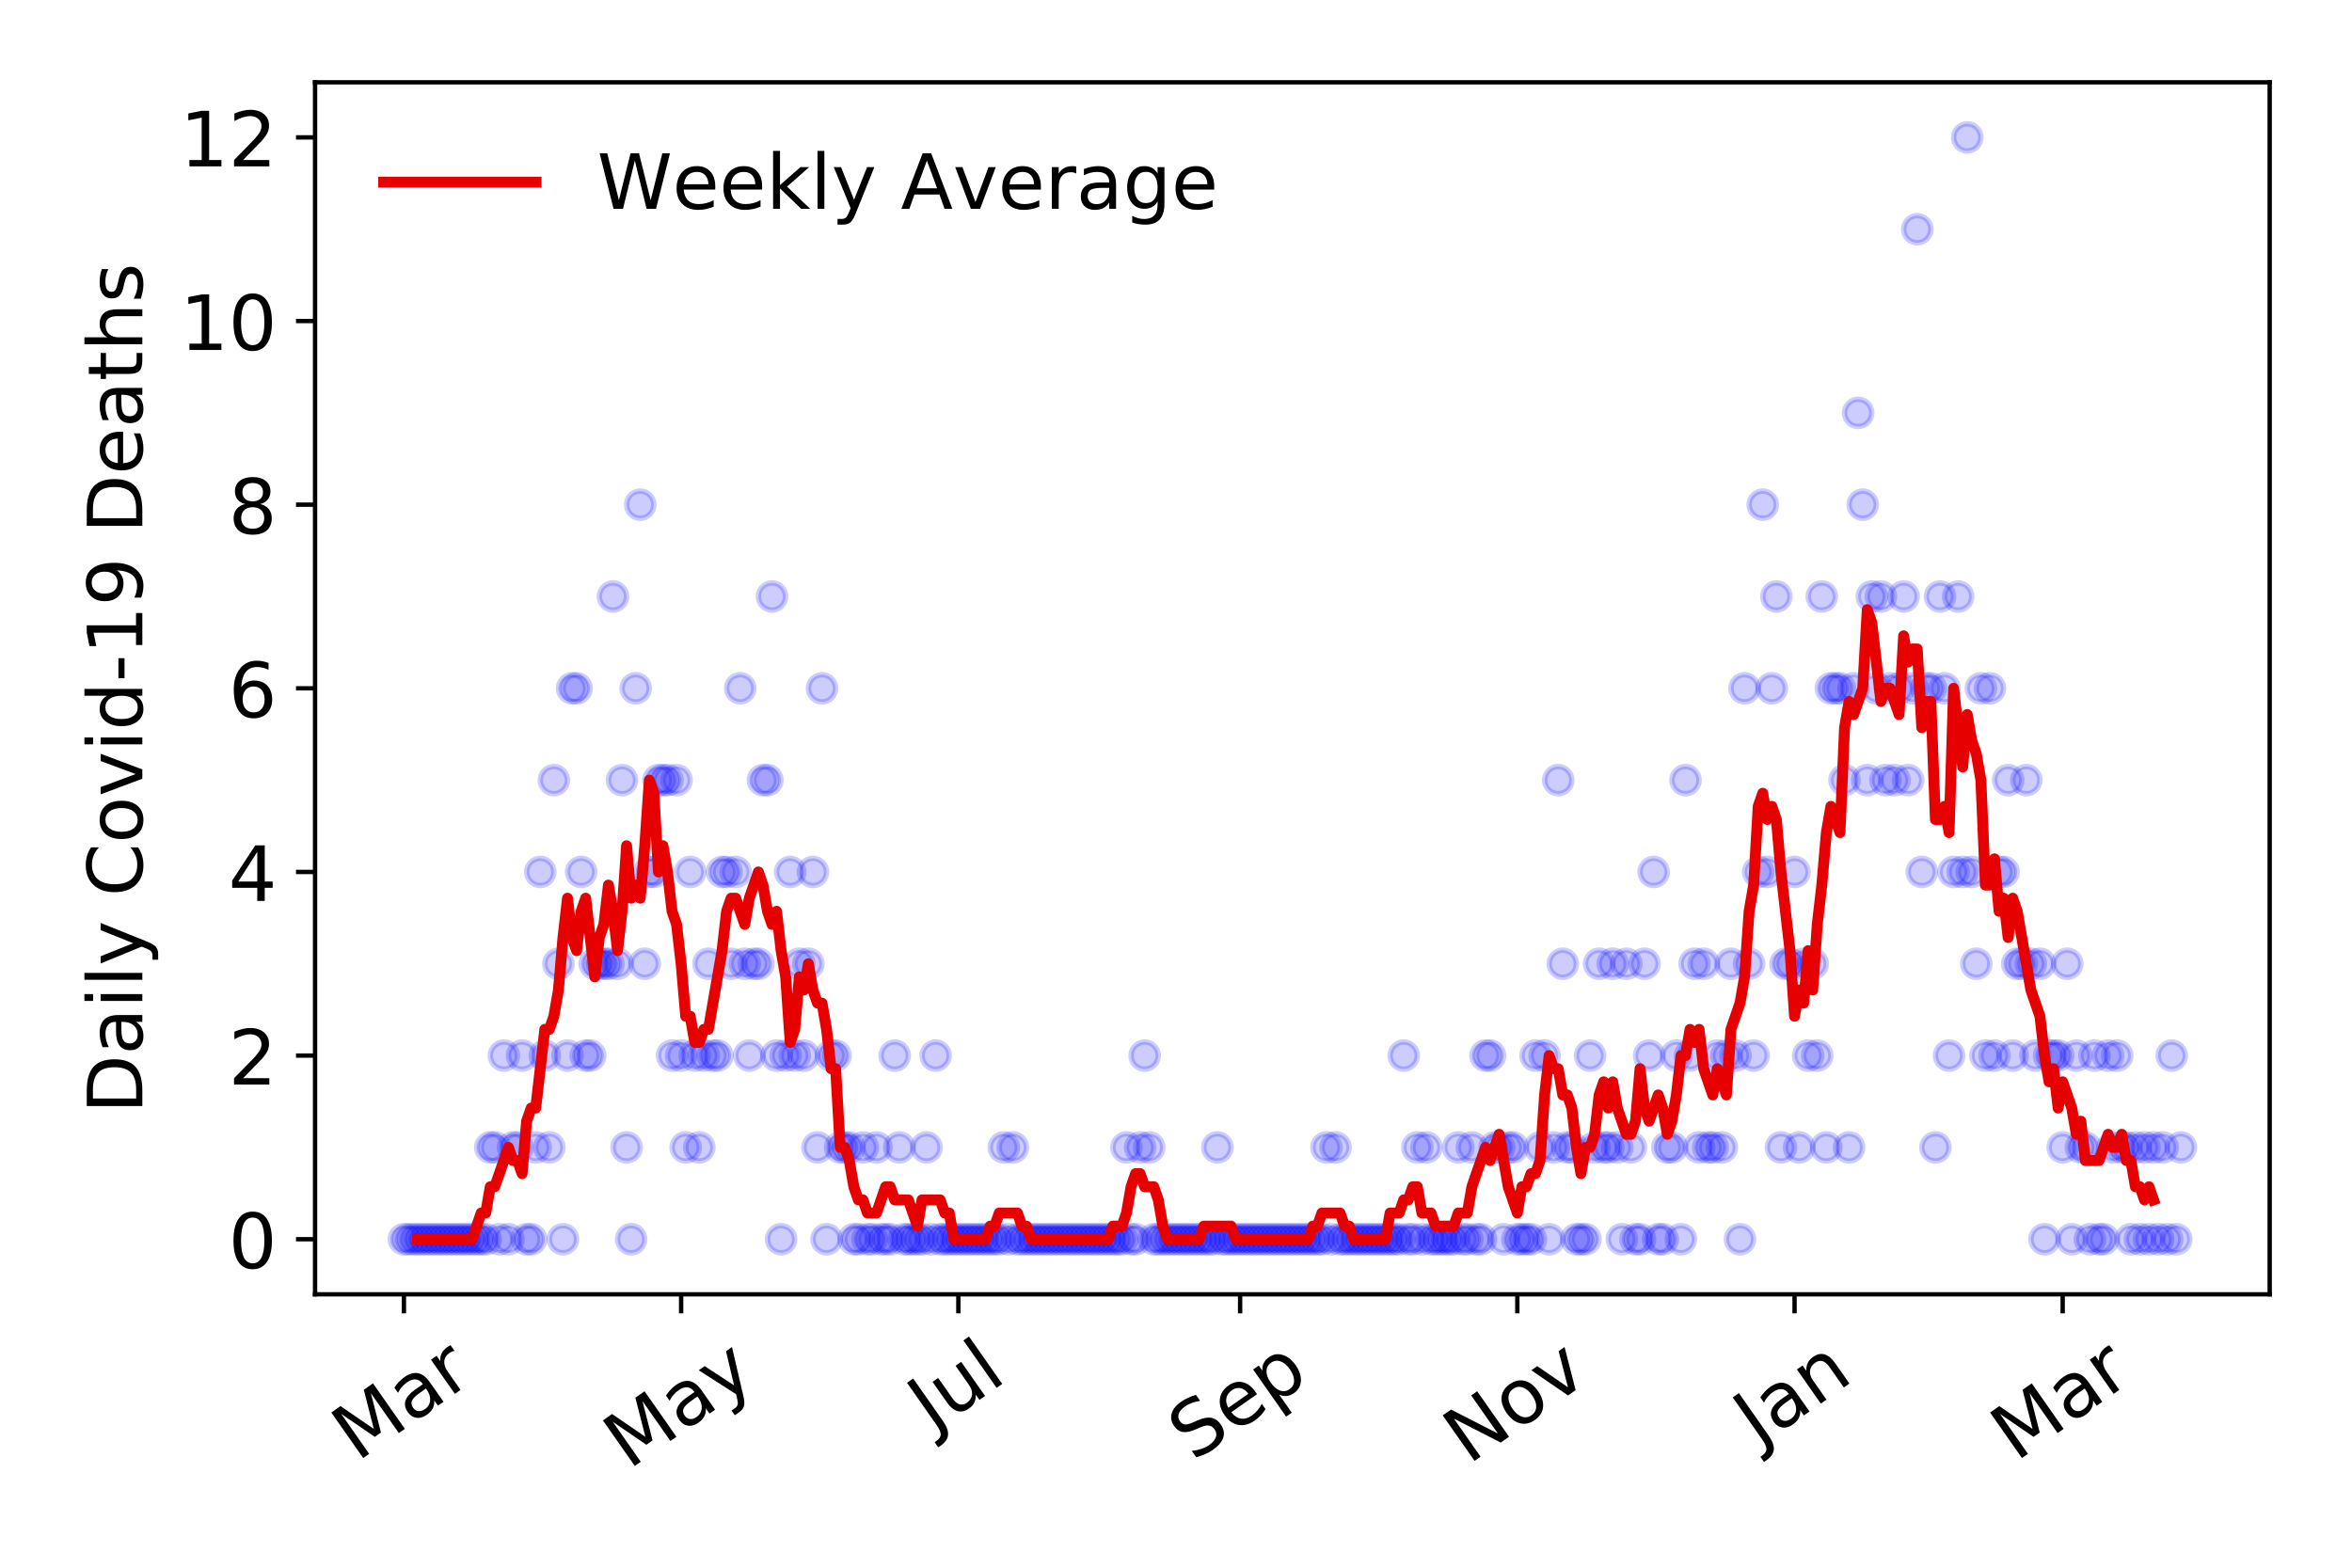 <?xml version="1.0" encoding="utf-8" standalone="no"?>
<!DOCTYPE svg PUBLIC "-//W3C//DTD SVG 1.1//EN"
  "http://www.w3.org/Graphics/SVG/1.1/DTD/svg11.dtd">
<!-- Created with matplotlib (https://matplotlib.org/) -->
<svg height="288pt" version="1.1" viewBox="0 0 432 288" width="432pt" xmlns="http://www.w3.org/2000/svg" xmlns:xlink="http://www.w3.org/1999/xlink">
 <defs>
  <style type="text/css">
*{stroke-linecap:butt;stroke-linejoin:round;}
  </style>
 </defs>
 <g id="figure_1">
  <g id="patch_1">
   <path d="M 0 288 
L 432 288 
L 432 0 
L 0 0 
z
" style="fill:#ffffff;"/>
  </g>
  <g id="axes_1">
   <g id="patch_2">
    <path d="M 57.87 237.778 
L 416.88 237.778 
L 416.88 15.12 
L 57.87 15.12 
z
" style="fill:#ffffff;"/>
   </g>
   <g id="matplotlib.axis_1">
    <g id="xtick_1">
     <g id="line2d_1">
      <defs>
       <path d="M 0 0 
L 0 3.5 
" id="m41c0601282" style="stroke:#000000;stroke-width:0.8;"/>
      </defs>
      <g>
       <use style="stroke:#000000;stroke-width:0.8;" x="74.189" xlink:href="#m41c0601282" y="237.778"/>
      </g>
     </g>
     <g id="text_1">
      <!-- Mar -->
      <defs>
       <path d="M 9.812 72.906 
L 24.516 72.906 
L 43.109 23.297 
L 61.812 72.906 
L 76.516 72.906 
L 76.516 0 
L 66.891 0 
L 66.891 64.016 
L 48.094 14.016 
L 38.188 14.016 
L 19.391 64.016 
L 19.391 0 
L 9.812 0 
z
" id="DejaVuSans-77"/>
       <path d="M 34.281 27.484 
Q 23.391 27.484 19.188 25 
Q 14.984 22.516 14.984 16.5 
Q 14.984 11.719 18.141 8.906 
Q 21.297 6.109 26.703 6.109 
Q 34.188 6.109 38.703 11.406 
Q 43.219 16.703 43.219 25.484 
L 43.219 27.484 
z
M 52.203 31.203 
L 52.203 0 
L 43.219 0 
L 43.219 8.297 
Q 40.141 3.328 35.547 0.953 
Q 30.953 -1.422 24.312 -1.422 
Q 15.922 -1.422 10.953 3.297 
Q 6 8.016 6 15.922 
Q 6 25.141 12.172 29.828 
Q 18.359 34.516 30.609 34.516 
L 43.219 34.516 
L 43.219 35.406 
Q 43.219 41.609 39.141 45 
Q 35.062 48.391 27.688 48.391 
Q 23 48.391 18.547 47.266 
Q 14.109 46.141 10.016 43.891 
L 10.016 52.203 
Q 14.938 54.109 19.578 55.047 
Q 24.219 56 28.609 56 
Q 40.484 56 46.344 49.844 
Q 52.203 43.703 52.203 31.203 
z
" id="DejaVuSans-97"/>
       <path d="M 41.109 46.297 
Q 39.594 47.172 37.812 47.578 
Q 36.031 48 33.891 48 
Q 26.266 48 22.188 43.047 
Q 18.109 38.094 18.109 28.812 
L 18.109 0 
L 9.078 0 
L 9.078 54.688 
L 18.109 54.688 
L 18.109 46.188 
Q 20.953 51.172 25.484 53.578 
Q 30.031 56 36.531 56 
Q 37.453 56 38.578 55.875 
Q 39.703 55.766 41.062 55.516 
z
" id="DejaVuSans-114"/>
      </defs>
      <g transform="translate(65.586 268.643)rotate(-35)scale(0.14 -0.14)">
       <use xlink:href="#DejaVuSans-77"/>
       <use x="86.279" xlink:href="#DejaVuSans-97"/>
       <use x="147.559" xlink:href="#DejaVuSans-114"/>
      </g>
     </g>
    </g>
    <g id="xtick_2">
     <g id="line2d_2">
      <g>
       <use style="stroke:#000000;stroke-width:0.8;" x="125.106" xlink:href="#m41c0601282" y="237.778"/>
      </g>
     </g>
     <g id="text_2">
      <!-- May -->
      <defs>
       <path d="M 32.172 -5.078 
Q 28.375 -14.844 24.75 -17.812 
Q 21.141 -20.797 15.094 -20.797 
L 7.906 -20.797 
L 7.906 -13.281 
L 13.188 -13.281 
Q 16.891 -13.281 18.938 -11.516 
Q 21 -9.766 23.484 -3.219 
L 25.094 0.875 
L 2.984 54.688 
L 12.5 54.688 
L 29.594 11.922 
L 46.688 54.688 
L 56.203 54.688 
z
" id="DejaVuSans-121"/>
      </defs>
      <g transform="translate(115.467 270.094)rotate(-35)scale(0.14 -0.14)">
       <use xlink:href="#DejaVuSans-77"/>
       <use x="86.279" xlink:href="#DejaVuSans-97"/>
       <use x="147.559" xlink:href="#DejaVuSans-121"/>
      </g>
     </g>
    </g>
    <g id="xtick_3">
     <g id="line2d_3">
      <g>
       <use style="stroke:#000000;stroke-width:0.8;" x="176.024" xlink:href="#m41c0601282" y="237.778"/>
      </g>
     </g>
     <g id="text_3">
      <!-- Jul -->
      <defs>
       <path d="M 9.812 72.906 
L 19.672 72.906 
L 19.672 5.078 
Q 19.672 -8.109 14.672 -14.062 
Q 9.672 -20.016 -1.422 -20.016 
L -5.172 -20.016 
L -5.172 -11.719 
L -2.094 -11.719 
Q 4.438 -11.719 7.125 -8.047 
Q 9.812 -4.391 9.812 5.078 
z
" id="DejaVuSans-74"/>
       <path d="M 8.5 21.578 
L 8.5 54.688 
L 17.484 54.688 
L 17.484 21.922 
Q 17.484 14.156 20.5 10.266 
Q 23.531 6.391 29.594 6.391 
Q 36.859 6.391 41.078 11.031 
Q 45.312 15.672 45.312 23.688 
L 45.312 54.688 
L 54.297 54.688 
L 54.297 0 
L 45.312 0 
L 45.312 8.406 
Q 42.047 3.422 37.719 1 
Q 33.406 -1.422 27.688 -1.422 
Q 18.266 -1.422 13.375 4.438 
Q 8.5 10.297 8.5 21.578 
z
M 31.109 56 
z
" id="DejaVuSans-117"/>
       <path d="M 9.422 75.984 
L 18.406 75.984 
L 18.406 0 
L 9.422 0 
z
" id="DejaVuSans-108"/>
      </defs>
      <g transform="translate(171.321 263.181)rotate(-35)scale(0.14 -0.14)">
       <use xlink:href="#DejaVuSans-74"/>
       <use x="29.492" xlink:href="#DejaVuSans-117"/>
       <use x="92.871" xlink:href="#DejaVuSans-108"/>
      </g>
     </g>
    </g>
    <g id="xtick_4">
     <g id="line2d_4">
      <g>
       <use style="stroke:#000000;stroke-width:0.8;" x="227.776" xlink:href="#m41c0601282" y="237.778"/>
      </g>
     </g>
     <g id="text_4">
      <!-- Sep -->
      <defs>
       <path d="M 53.516 70.516 
L 53.516 60.891 
Q 47.906 63.578 42.922 64.891 
Q 37.938 66.219 33.297 66.219 
Q 25.25 66.219 20.875 63.094 
Q 16.5 59.969 16.5 54.203 
Q 16.5 49.359 19.406 46.891 
Q 22.312 44.438 30.422 42.922 
L 36.375 41.703 
Q 47.406 39.594 52.656 34.297 
Q 57.906 29 57.906 20.125 
Q 57.906 9.516 50.797 4.047 
Q 43.703 -1.422 29.984 -1.422 
Q 24.812 -1.422 18.969 -0.25 
Q 13.141 0.922 6.891 3.219 
L 6.891 13.375 
Q 12.891 10.016 18.656 8.297 
Q 24.422 6.594 29.984 6.594 
Q 38.422 6.594 43.016 9.906 
Q 47.609 13.234 47.609 19.391 
Q 47.609 24.75 44.312 27.781 
Q 41.016 30.812 33.5 32.328 
L 27.484 33.5 
Q 16.453 35.688 11.516 40.375 
Q 6.594 45.062 6.594 53.422 
Q 6.594 63.094 13.406 68.656 
Q 20.219 74.219 32.172 74.219 
Q 37.312 74.219 42.625 73.281 
Q 47.953 72.359 53.516 70.516 
z
" id="DejaVuSans-83"/>
       <path d="M 56.203 29.594 
L 56.203 25.203 
L 14.891 25.203 
Q 15.484 15.922 20.484 11.062 
Q 25.484 6.203 34.422 6.203 
Q 39.594 6.203 44.453 7.469 
Q 49.312 8.734 54.109 11.281 
L 54.109 2.781 
Q 49.266 0.734 44.188 -0.344 
Q 39.109 -1.422 33.891 -1.422 
Q 20.797 -1.422 13.156 6.188 
Q 5.516 13.812 5.516 26.812 
Q 5.516 40.234 12.766 48.109 
Q 20.016 56 32.328 56 
Q 43.359 56 49.781 48.891 
Q 56.203 41.797 56.203 29.594 
z
M 47.219 32.234 
Q 47.125 39.594 43.094 43.984 
Q 39.062 48.391 32.422 48.391 
Q 24.906 48.391 20.391 44.141 
Q 15.875 39.891 15.188 32.172 
z
" id="DejaVuSans-101"/>
       <path d="M 18.109 8.203 
L 18.109 -20.797 
L 9.078 -20.797 
L 9.078 54.688 
L 18.109 54.688 
L 18.109 46.391 
Q 20.953 51.266 25.266 53.625 
Q 29.594 56 35.594 56 
Q 45.562 56 51.781 48.094 
Q 58.016 40.188 58.016 27.297 
Q 58.016 14.406 51.781 6.484 
Q 45.562 -1.422 35.594 -1.422 
Q 29.594 -1.422 25.266 0.953 
Q 20.953 3.328 18.109 8.203 
z
M 48.688 27.297 
Q 48.688 37.203 44.609 42.844 
Q 40.531 48.484 33.406 48.484 
Q 26.266 48.484 22.188 42.844 
Q 18.109 37.203 18.109 27.297 
Q 18.109 17.391 22.188 11.75 
Q 26.266 6.109 33.406 6.109 
Q 40.531 6.109 44.609 11.75 
Q 48.688 17.391 48.688 27.297 
z
" id="DejaVuSans-112"/>
      </defs>
      <g transform="translate(219.183 268.629)rotate(-35)scale(0.14 -0.14)">
       <use xlink:href="#DejaVuSans-83"/>
       <use x="63.477" xlink:href="#DejaVuSans-101"/>
       <use x="125" xlink:href="#DejaVuSans-112"/>
      </g>
     </g>
    </g>
    <g id="xtick_5">
     <g id="line2d_5">
      <g>
       <use style="stroke:#000000;stroke-width:0.8;" x="278.693" xlink:href="#m41c0601282" y="237.778"/>
      </g>
     </g>
     <g id="text_5">
      <!-- Nov -->
      <defs>
       <path d="M 9.812 72.906 
L 23.094 72.906 
L 55.422 11.922 
L 55.422 72.906 
L 64.984 72.906 
L 64.984 0 
L 51.703 0 
L 19.391 60.984 
L 19.391 0 
L 9.812 0 
z
" id="DejaVuSans-78"/>
       <path d="M 30.609 48.391 
Q 23.391 48.391 19.188 42.75 
Q 14.984 37.109 14.984 27.297 
Q 14.984 17.484 19.156 11.844 
Q 23.344 6.203 30.609 6.203 
Q 37.797 6.203 41.984 11.859 
Q 46.188 17.531 46.188 27.297 
Q 46.188 37.016 41.984 42.703 
Q 37.797 48.391 30.609 48.391 
z
M 30.609 56 
Q 42.328 56 49.016 48.375 
Q 55.719 40.766 55.719 27.297 
Q 55.719 13.875 49.016 6.219 
Q 42.328 -1.422 30.609 -1.422 
Q 18.844 -1.422 12.172 6.219 
Q 5.516 13.875 5.516 27.297 
Q 5.516 40.766 12.172 48.375 
Q 18.844 56 30.609 56 
z
" id="DejaVuSans-111"/>
       <path d="M 2.984 54.688 
L 12.5 54.688 
L 29.594 8.797 
L 46.688 54.688 
L 56.203 54.688 
L 35.688 0 
L 23.484 0 
z
" id="DejaVuSans-118"/>
      </defs>
      <g transform="translate(269.717 269.166)rotate(-35)scale(0.14 -0.14)">
       <use xlink:href="#DejaVuSans-78"/>
       <use x="74.805" xlink:href="#DejaVuSans-111"/>
       <use x="135.986" xlink:href="#DejaVuSans-118"/>
      </g>
     </g>
    </g>
    <g id="xtick_6">
     <g id="line2d_6">
      <g>
       <use style="stroke:#000000;stroke-width:0.8;" x="329.611" xlink:href="#m41c0601282" y="237.778"/>
      </g>
     </g>
     <g id="text_6">
      <!-- Jan -->
      <defs>
       <path d="M 54.891 33.016 
L 54.891 0 
L 45.906 0 
L 45.906 32.719 
Q 45.906 40.484 42.875 44.328 
Q 39.844 48.188 33.797 48.188 
Q 26.516 48.188 22.312 43.547 
Q 18.109 38.922 18.109 30.906 
L 18.109 0 
L 9.078 0 
L 9.078 54.688 
L 18.109 54.688 
L 18.109 46.188 
Q 21.344 51.125 25.703 53.562 
Q 30.078 56 35.797 56 
Q 45.219 56 50.047 50.172 
Q 54.891 44.344 54.891 33.016 
z
" id="DejaVuSans-110"/>
      </defs>
      <g transform="translate(322.987 265.871)rotate(-35)scale(0.14 -0.14)">
       <use xlink:href="#DejaVuSans-74"/>
       <use x="29.492" xlink:href="#DejaVuSans-97"/>
       <use x="90.771" xlink:href="#DejaVuSans-110"/>
      </g>
     </g>
    </g>
    <g id="xtick_7">
     <g id="line2d_7">
      <g>
       <use style="stroke:#000000;stroke-width:0.8;" x="378.859" xlink:href="#m41c0601282" y="237.778"/>
      </g>
     </g>
     <g id="text_7">
      <!-- Mar -->
      <g transform="translate(370.256 268.643)rotate(-35)scale(0.14 -0.14)">
       <use xlink:href="#DejaVuSans-77"/>
       <use x="86.279" xlink:href="#DejaVuSans-97"/>
       <use x="147.559" xlink:href="#DejaVuSans-114"/>
      </g>
     </g>
    </g>
   </g>
   <g id="matplotlib.axis_2">
    <g id="ytick_1">
     <g id="line2d_8">
      <defs>
       <path d="M 0 0 
L -3.5 0 
" id="m5a4aa0c41b" style="stroke:#000000;stroke-width:0.8;"/>
      </defs>
      <g>
       <use style="stroke:#000000;stroke-width:0.8;" x="57.87" xlink:href="#m5a4aa0c41b" y="227.657"/>
      </g>
     </g>
     <g id="text_8">
      <!-- 0 -->
      <defs>
       <path d="M 31.781 66.406 
Q 24.172 66.406 20.328 58.906 
Q 16.5 51.422 16.5 36.375 
Q 16.5 21.391 20.328 13.891 
Q 24.172 6.391 31.781 6.391 
Q 39.453 6.391 43.281 13.891 
Q 47.125 21.391 47.125 36.375 
Q 47.125 51.422 43.281 58.906 
Q 39.453 66.406 31.781 66.406 
z
M 31.781 74.219 
Q 44.047 74.219 50.516 64.516 
Q 56.984 54.828 56.984 36.375 
Q 56.984 17.969 50.516 8.266 
Q 44.047 -1.422 31.781 -1.422 
Q 19.531 -1.422 13.062 8.266 
Q 6.594 17.969 6.594 36.375 
Q 6.594 54.828 13.062 64.516 
Q 19.531 74.219 31.781 74.219 
z
" id="DejaVuSans-48"/>
      </defs>
      <g transform="translate(41.962 232.976)scale(0.14 -0.14)">
       <use xlink:href="#DejaVuSans-48"/>
      </g>
     </g>
    </g>
    <g id="ytick_2">
     <g id="line2d_9">
      <g>
       <use style="stroke:#000000;stroke-width:0.8;" x="57.87" xlink:href="#m5a4aa0c41b" y="193.921"/>
      </g>
     </g>
     <g id="text_9">
      <!-- 2 -->
      <defs>
       <path d="M 19.188 8.297 
L 53.609 8.297 
L 53.609 0 
L 7.328 0 
L 7.328 8.297 
Q 12.938 14.109 22.625 23.891 
Q 32.328 33.688 34.812 36.531 
Q 39.547 41.844 41.422 45.531 
Q 43.312 49.219 43.312 52.781 
Q 43.312 58.594 39.234 62.25 
Q 35.156 65.922 28.609 65.922 
Q 23.969 65.922 18.812 64.312 
Q 13.672 62.703 7.812 59.422 
L 7.812 69.391 
Q 13.766 71.781 18.938 73 
Q 24.125 74.219 28.422 74.219 
Q 39.75 74.219 46.484 68.547 
Q 53.219 62.891 53.219 53.422 
Q 53.219 48.922 51.531 44.891 
Q 49.859 40.875 45.406 35.406 
Q 44.188 33.984 37.641 27.219 
Q 31.109 20.453 19.188 8.297 
z
" id="DejaVuSans-50"/>
      </defs>
      <g transform="translate(41.962 199.24)scale(0.14 -0.14)">
       <use xlink:href="#DejaVuSans-50"/>
      </g>
     </g>
    </g>
    <g id="ytick_3">
     <g id="line2d_10">
      <g>
       <use style="stroke:#000000;stroke-width:0.8;" x="57.87" xlink:href="#m5a4aa0c41b" y="160.185"/>
      </g>
     </g>
     <g id="text_10">
      <!-- 4 -->
      <defs>
       <path d="M 37.797 64.312 
L 12.891 25.391 
L 37.797 25.391 
z
M 35.203 72.906 
L 47.609 72.906 
L 47.609 25.391 
L 58.016 25.391 
L 58.016 17.188 
L 47.609 17.188 
L 47.609 0 
L 37.797 0 
L 37.797 17.188 
L 4.891 17.188 
L 4.891 26.703 
z
" id="DejaVuSans-52"/>
      </defs>
      <g transform="translate(41.962 165.504)scale(0.14 -0.14)">
       <use xlink:href="#DejaVuSans-52"/>
      </g>
     </g>
    </g>
    <g id="ytick_4">
     <g id="line2d_11">
      <g>
       <use style="stroke:#000000;stroke-width:0.8;" x="57.87" xlink:href="#m5a4aa0c41b" y="126.449"/>
      </g>
     </g>
     <g id="text_11">
      <!-- 6 -->
      <defs>
       <path d="M 33.016 40.375 
Q 26.375 40.375 22.484 35.828 
Q 18.609 31.297 18.609 23.391 
Q 18.609 15.531 22.484 10.953 
Q 26.375 6.391 33.016 6.391 
Q 39.656 6.391 43.531 10.953 
Q 47.406 15.531 47.406 23.391 
Q 47.406 31.297 43.531 35.828 
Q 39.656 40.375 33.016 40.375 
z
M 52.594 71.297 
L 52.594 62.312 
Q 48.875 64.062 45.094 64.984 
Q 41.312 65.922 37.594 65.922 
Q 27.828 65.922 22.672 59.328 
Q 17.531 52.734 16.797 39.406 
Q 19.672 43.656 24.016 45.922 
Q 28.375 48.188 33.594 48.188 
Q 44.578 48.188 50.953 41.516 
Q 57.328 34.859 57.328 23.391 
Q 57.328 12.156 50.688 5.359 
Q 44.047 -1.422 33.016 -1.422 
Q 20.359 -1.422 13.672 8.266 
Q 6.984 17.969 6.984 36.375 
Q 6.984 53.656 15.188 63.938 
Q 23.391 74.219 37.203 74.219 
Q 40.922 74.219 44.703 73.484 
Q 48.484 72.75 52.594 71.297 
z
" id="DejaVuSans-54"/>
      </defs>
      <g transform="translate(41.962 131.768)scale(0.14 -0.14)">
       <use xlink:href="#DejaVuSans-54"/>
      </g>
     </g>
    </g>
    <g id="ytick_5">
     <g id="line2d_12">
      <g>
       <use style="stroke:#000000;stroke-width:0.8;" x="57.87" xlink:href="#m5a4aa0c41b" y="92.713"/>
      </g>
     </g>
     <g id="text_12">
      <!-- 8 -->
      <defs>
       <path d="M 31.781 34.625 
Q 24.75 34.625 20.719 30.859 
Q 16.703 27.094 16.703 20.516 
Q 16.703 13.922 20.719 10.156 
Q 24.75 6.391 31.781 6.391 
Q 38.812 6.391 42.859 10.172 
Q 46.922 13.969 46.922 20.516 
Q 46.922 27.094 42.891 30.859 
Q 38.875 34.625 31.781 34.625 
z
M 21.922 38.812 
Q 15.578 40.375 12.031 44.719 
Q 8.5 49.078 8.5 55.328 
Q 8.5 64.062 14.719 69.141 
Q 20.953 74.219 31.781 74.219 
Q 42.672 74.219 48.875 69.141 
Q 55.078 64.062 55.078 55.328 
Q 55.078 49.078 51.531 44.719 
Q 48 40.375 41.703 38.812 
Q 48.828 37.156 52.797 32.312 
Q 56.781 27.484 56.781 20.516 
Q 56.781 9.906 50.312 4.234 
Q 43.844 -1.422 31.781 -1.422 
Q 19.734 -1.422 13.25 4.234 
Q 6.781 9.906 6.781 20.516 
Q 6.781 27.484 10.781 32.312 
Q 14.797 37.156 21.922 38.812 
z
M 18.312 54.391 
Q 18.312 48.734 21.844 45.562 
Q 25.391 42.391 31.781 42.391 
Q 38.141 42.391 41.719 45.562 
Q 45.312 48.734 45.312 54.391 
Q 45.312 60.062 41.719 63.234 
Q 38.141 66.406 31.781 66.406 
Q 25.391 66.406 21.844 63.234 
Q 18.312 60.062 18.312 54.391 
z
" id="DejaVuSans-56"/>
      </defs>
      <g transform="translate(41.962 98.032)scale(0.14 -0.14)">
       <use xlink:href="#DejaVuSans-56"/>
      </g>
     </g>
    </g>
    <g id="ytick_6">
     <g id="line2d_13">
      <g>
       <use style="stroke:#000000;stroke-width:0.8;" x="57.87" xlink:href="#m5a4aa0c41b" y="58.977"/>
      </g>
     </g>
     <g id="text_13">
      <!-- 10 -->
      <defs>
       <path d="M 12.406 8.297 
L 28.516 8.297 
L 28.516 63.922 
L 10.984 60.406 
L 10.984 69.391 
L 28.422 72.906 
L 38.281 72.906 
L 38.281 8.297 
L 54.391 8.297 
L 54.391 0 
L 12.406 0 
z
" id="DejaVuSans-49"/>
      </defs>
      <g transform="translate(33.055 64.296)scale(0.14 -0.14)">
       <use xlink:href="#DejaVuSans-49"/>
       <use x="63.623" xlink:href="#DejaVuSans-48"/>
      </g>
     </g>
    </g>
    <g id="ytick_7">
     <g id="line2d_14">
      <g>
       <use style="stroke:#000000;stroke-width:0.8;" x="57.87" xlink:href="#m5a4aa0c41b" y="25.241"/>
      </g>
     </g>
     <g id="text_14">
      <!-- 12 -->
      <g transform="translate(33.055 30.56)scale(0.14 -0.14)">
       <use xlink:href="#DejaVuSans-49"/>
       <use x="63.623" xlink:href="#DejaVuSans-50"/>
      </g>
     </g>
    </g>
    <g id="text_15">
     <!-- Daily Covid-19 Deaths -->
     <defs>
      <path d="M 19.672 64.797 
L 19.672 8.109 
L 31.594 8.109 
Q 46.688 8.109 53.688 14.938 
Q 60.688 21.781 60.688 36.531 
Q 60.688 51.172 53.688 57.984 
Q 46.688 64.797 31.594 64.797 
z
M 9.812 72.906 
L 30.078 72.906 
Q 51.266 72.906 61.172 64.094 
Q 71.094 55.281 71.094 36.531 
Q 71.094 17.672 61.125 8.828 
Q 51.172 0 30.078 0 
L 9.812 0 
z
" id="DejaVuSans-68"/>
      <path d="M 9.422 54.688 
L 18.406 54.688 
L 18.406 0 
L 9.422 0 
z
M 9.422 75.984 
L 18.406 75.984 
L 18.406 64.594 
L 9.422 64.594 
z
" id="DejaVuSans-105"/>
      <path id="DejaVuSans-32"/>
      <path d="M 64.406 67.281 
L 64.406 56.891 
Q 59.422 61.531 53.781 63.812 
Q 48.141 66.109 41.797 66.109 
Q 29.297 66.109 22.656 58.469 
Q 16.016 50.828 16.016 36.375 
Q 16.016 21.969 22.656 14.328 
Q 29.297 6.688 41.797 6.688 
Q 48.141 6.688 53.781 8.984 
Q 59.422 11.281 64.406 15.922 
L 64.406 5.609 
Q 59.234 2.094 53.438 0.328 
Q 47.656 -1.422 41.219 -1.422 
Q 24.656 -1.422 15.125 8.703 
Q 5.609 18.844 5.609 36.375 
Q 5.609 53.953 15.125 64.078 
Q 24.656 74.219 41.219 74.219 
Q 47.75 74.219 53.531 72.484 
Q 59.328 70.75 64.406 67.281 
z
" id="DejaVuSans-67"/>
      <path d="M 45.406 46.391 
L 45.406 75.984 
L 54.391 75.984 
L 54.391 0 
L 45.406 0 
L 45.406 8.203 
Q 42.578 3.328 38.25 0.953 
Q 33.938 -1.422 27.875 -1.422 
Q 17.969 -1.422 11.734 6.484 
Q 5.516 14.406 5.516 27.297 
Q 5.516 40.188 11.734 48.094 
Q 17.969 56 27.875 56 
Q 33.938 56 38.25 53.625 
Q 42.578 51.266 45.406 46.391 
z
M 14.797 27.297 
Q 14.797 17.391 18.875 11.75 
Q 22.953 6.109 30.078 6.109 
Q 37.203 6.109 41.297 11.75 
Q 45.406 17.391 45.406 27.297 
Q 45.406 37.203 41.297 42.844 
Q 37.203 48.484 30.078 48.484 
Q 22.953 48.484 18.875 42.844 
Q 14.797 37.203 14.797 27.297 
z
" id="DejaVuSans-100"/>
      <path d="M 4.891 31.391 
L 31.203 31.391 
L 31.203 23.391 
L 4.891 23.391 
z
" id="DejaVuSans-45"/>
      <path d="M 10.984 1.516 
L 10.984 10.5 
Q 14.703 8.734 18.5 7.812 
Q 22.312 6.891 25.984 6.891 
Q 35.75 6.891 40.891 13.453 
Q 46.047 20.016 46.781 33.406 
Q 43.953 29.203 39.594 26.953 
Q 35.25 24.703 29.984 24.703 
Q 19.047 24.703 12.672 31.312 
Q 6.297 37.938 6.297 49.422 
Q 6.297 60.641 12.938 67.422 
Q 19.578 74.219 30.609 74.219 
Q 43.266 74.219 49.922 64.516 
Q 56.594 54.828 56.594 36.375 
Q 56.594 19.141 48.406 8.859 
Q 40.234 -1.422 26.422 -1.422 
Q 22.703 -1.422 18.891 -0.688 
Q 15.094 0.047 10.984 1.516 
z
M 30.609 32.422 
Q 37.25 32.422 41.125 36.953 
Q 45.016 41.5 45.016 49.422 
Q 45.016 57.281 41.125 61.844 
Q 37.25 66.406 30.609 66.406 
Q 23.969 66.406 20.094 61.844 
Q 16.219 57.281 16.219 49.422 
Q 16.219 41.5 20.094 36.953 
Q 23.969 32.422 30.609 32.422 
z
" id="DejaVuSans-57"/>
      <path d="M 18.312 70.219 
L 18.312 54.688 
L 36.812 54.688 
L 36.812 47.703 
L 18.312 47.703 
L 18.312 18.016 
Q 18.312 11.328 20.141 9.422 
Q 21.969 7.516 27.594 7.516 
L 36.812 7.516 
L 36.812 0 
L 27.594 0 
Q 17.188 0 13.234 3.875 
Q 9.281 7.766 9.281 18.016 
L 9.281 47.703 
L 2.688 47.703 
L 2.688 54.688 
L 9.281 54.688 
L 9.281 70.219 
z
" id="DejaVuSans-116"/>
      <path d="M 54.891 33.016 
L 54.891 0 
L 45.906 0 
L 45.906 32.719 
Q 45.906 40.484 42.875 44.328 
Q 39.844 48.188 33.797 48.188 
Q 26.516 48.188 22.312 43.547 
Q 18.109 38.922 18.109 30.906 
L 18.109 0 
L 9.078 0 
L 9.078 75.984 
L 18.109 75.984 
L 18.109 46.188 
Q 21.344 51.125 25.703 53.562 
Q 30.078 56 35.797 56 
Q 45.219 56 50.047 50.172 
Q 54.891 44.344 54.891 33.016 
z
" id="DejaVuSans-104"/>
      <path d="M 44.281 53.078 
L 44.281 44.578 
Q 40.484 46.531 36.375 47.5 
Q 32.281 48.484 27.875 48.484 
Q 21.188 48.484 17.844 46.438 
Q 14.5 44.391 14.5 40.281 
Q 14.5 37.156 16.891 35.375 
Q 19.281 33.594 26.516 31.984 
L 29.594 31.297 
Q 39.156 29.25 43.188 25.516 
Q 47.219 21.781 47.219 15.094 
Q 47.219 7.469 41.188 3.016 
Q 35.156 -1.422 24.609 -1.422 
Q 20.219 -1.422 15.453 -0.562 
Q 10.688 0.297 5.422 2 
L 5.422 11.281 
Q 10.406 8.688 15.234 7.391 
Q 20.062 6.109 24.812 6.109 
Q 31.156 6.109 34.562 8.281 
Q 37.984 10.453 37.984 14.406 
Q 37.984 18.062 35.516 20.016 
Q 33.062 21.969 24.703 23.781 
L 21.578 24.516 
Q 13.234 26.266 9.516 29.906 
Q 5.812 33.547 5.812 39.891 
Q 5.812 47.609 11.281 51.797 
Q 16.75 56 26.812 56 
Q 31.781 56 36.172 55.266 
Q 40.578 54.547 44.281 53.078 
z
" id="DejaVuSans-115"/>
     </defs>
     <g transform="translate(26.143 204.56)rotate(-90)scale(0.14 -0.14)">
      <use xlink:href="#DejaVuSans-68"/>
      <use x="77.002" xlink:href="#DejaVuSans-97"/>
      <use x="138.281" xlink:href="#DejaVuSans-105"/>
      <use x="166.064" xlink:href="#DejaVuSans-108"/>
      <use x="193.848" xlink:href="#DejaVuSans-121"/>
      <use x="253.027" xlink:href="#DejaVuSans-32"/>
      <use x="284.814" xlink:href="#DejaVuSans-67"/>
      <use x="354.639" xlink:href="#DejaVuSans-111"/>
      <use x="415.82" xlink:href="#DejaVuSans-118"/>
      <use x="475" xlink:href="#DejaVuSans-105"/>
      <use x="502.783" xlink:href="#DejaVuSans-100"/>
      <use x="566.26" xlink:href="#DejaVuSans-45"/>
      <use x="602.344" xlink:href="#DejaVuSans-49"/>
      <use x="665.967" xlink:href="#DejaVuSans-57"/>
      <use x="729.59" xlink:href="#DejaVuSans-32"/>
      <use x="761.377" xlink:href="#DejaVuSans-68"/>
      <use x="838.379" xlink:href="#DejaVuSans-101"/>
      <use x="899.902" xlink:href="#DejaVuSans-97"/>
      <use x="961.182" xlink:href="#DejaVuSans-116"/>
      <use x="1000.391" xlink:href="#DejaVuSans-104"/>
      <use x="1063.77" xlink:href="#DejaVuSans-115"/>
     </g>
    </g>
   </g>
   <g id="line2d_15">
    <defs>
     <path d="M 0 2.5 
C 0.663 2.5 1.299 2.237 1.768 1.768 
C 2.237 1.299 2.5 0.663 2.5 0 
C 2.5 -0.663 2.237 -1.299 1.768 -1.768 
C 1.299 -2.237 0.663 -2.5 0 -2.5 
C -0.663 -2.5 -1.299 -2.237 -1.768 -1.768 
C -2.237 -1.299 -2.5 -0.663 -2.5 0 
C -2.5 0.663 -2.237 1.299 -1.768 1.768 
C -1.299 2.237 -0.663 2.5 0 2.5 
z
" id="m6a0ce202f4" style="stroke:#0000ff;stroke-opacity:0.2;"/>
    </defs>
    <g clip-path="url(#p5c8955fd50)">
     <use style="fill:#0000ff;fill-opacity:0.2;stroke:#0000ff;stroke-opacity:0.2;" x="74.189" xlink:href="#m6a0ce202f4" y="227.657"/>
     <use style="fill:#0000ff;fill-opacity:0.2;stroke:#0000ff;stroke-opacity:0.2;" x="75.023" xlink:href="#m6a0ce202f4" y="227.657"/>
     <use style="fill:#0000ff;fill-opacity:0.2;stroke:#0000ff;stroke-opacity:0.2;" x="75.858" xlink:href="#m6a0ce202f4" y="227.657"/>
     <use style="fill:#0000ff;fill-opacity:0.2;stroke:#0000ff;stroke-opacity:0.2;" x="76.693" xlink:href="#m6a0ce202f4" y="227.657"/>
     <use style="fill:#0000ff;fill-opacity:0.2;stroke:#0000ff;stroke-opacity:0.2;" x="77.527" xlink:href="#m6a0ce202f4" y="227.657"/>
     <use style="fill:#0000ff;fill-opacity:0.2;stroke:#0000ff;stroke-opacity:0.2;" x="78.362" xlink:href="#m6a0ce202f4" y="227.657"/>
     <use style="fill:#0000ff;fill-opacity:0.2;stroke:#0000ff;stroke-opacity:0.2;" x="79.197" xlink:href="#m6a0ce202f4" y="227.657"/>
     <use style="fill:#0000ff;fill-opacity:0.2;stroke:#0000ff;stroke-opacity:0.2;" x="80.032" xlink:href="#m6a0ce202f4" y="227.657"/>
     <use style="fill:#0000ff;fill-opacity:0.2;stroke:#0000ff;stroke-opacity:0.2;" x="80.866" xlink:href="#m6a0ce202f4" y="227.657"/>
     <use style="fill:#0000ff;fill-opacity:0.2;stroke:#0000ff;stroke-opacity:0.2;" x="81.701" xlink:href="#m6a0ce202f4" y="227.657"/>
     <use style="fill:#0000ff;fill-opacity:0.2;stroke:#0000ff;stroke-opacity:0.2;" x="82.536" xlink:href="#m6a0ce202f4" y="227.657"/>
     <use style="fill:#0000ff;fill-opacity:0.2;stroke:#0000ff;stroke-opacity:0.2;" x="83.37" xlink:href="#m6a0ce202f4" y="227.657"/>
     <use style="fill:#0000ff;fill-opacity:0.2;stroke:#0000ff;stroke-opacity:0.2;" x="84.205" xlink:href="#m6a0ce202f4" y="227.657"/>
     <use style="fill:#0000ff;fill-opacity:0.2;stroke:#0000ff;stroke-opacity:0.2;" x="85.04" xlink:href="#m6a0ce202f4" y="227.657"/>
     <use style="fill:#0000ff;fill-opacity:0.2;stroke:#0000ff;stroke-opacity:0.2;" x="85.875" xlink:href="#m6a0ce202f4" y="227.657"/>
     <use style="fill:#0000ff;fill-opacity:0.2;stroke:#0000ff;stroke-opacity:0.2;" x="86.709" xlink:href="#m6a0ce202f4" y="227.657"/>
     <use style="fill:#0000ff;fill-opacity:0.2;stroke:#0000ff;stroke-opacity:0.2;" x="87.544" xlink:href="#m6a0ce202f4" y="227.657"/>
     <use style="fill:#0000ff;fill-opacity:0.2;stroke:#0000ff;stroke-opacity:0.2;" x="88.379" xlink:href="#m6a0ce202f4" y="227.657"/>
     <use style="fill:#0000ff;fill-opacity:0.2;stroke:#0000ff;stroke-opacity:0.2;" x="89.213" xlink:href="#m6a0ce202f4" y="227.657"/>
     <use style="fill:#0000ff;fill-opacity:0.2;stroke:#0000ff;stroke-opacity:0.2;" x="90.048" xlink:href="#m6a0ce202f4" y="210.789"/>
     <use style="fill:#0000ff;fill-opacity:0.2;stroke:#0000ff;stroke-opacity:0.2;" x="90.883" xlink:href="#m6a0ce202f4" y="210.789"/>
     <use style="fill:#0000ff;fill-opacity:0.2;stroke:#0000ff;stroke-opacity:0.2;" x="91.718" xlink:href="#m6a0ce202f4" y="227.657"/>
     <use style="fill:#0000ff;fill-opacity:0.2;stroke:#0000ff;stroke-opacity:0.2;" x="92.552" xlink:href="#m6a0ce202f4" y="193.921"/>
     <use style="fill:#0000ff;fill-opacity:0.2;stroke:#0000ff;stroke-opacity:0.2;" x="93.387" xlink:href="#m6a0ce202f4" y="227.657"/>
     <use style="fill:#0000ff;fill-opacity:0.2;stroke:#0000ff;stroke-opacity:0.2;" x="94.222" xlink:href="#m6a0ce202f4" y="210.789"/>
     <use style="fill:#0000ff;fill-opacity:0.2;stroke:#0000ff;stroke-opacity:0.2;" x="95.056" xlink:href="#m6a0ce202f4" y="210.789"/>
     <use style="fill:#0000ff;fill-opacity:0.2;stroke:#0000ff;stroke-opacity:0.2;" x="95.891" xlink:href="#m6a0ce202f4" y="193.921"/>
     <use style="fill:#0000ff;fill-opacity:0.2;stroke:#0000ff;stroke-opacity:0.2;" x="96.726" xlink:href="#m6a0ce202f4" y="227.657"/>
     <use style="fill:#0000ff;fill-opacity:0.2;stroke:#0000ff;stroke-opacity:0.2;" x="97.561" xlink:href="#m6a0ce202f4" y="227.657"/>
     <use style="fill:#0000ff;fill-opacity:0.2;stroke:#0000ff;stroke-opacity:0.2;" x="98.395" xlink:href="#m6a0ce202f4" y="210.789"/>
     <use style="fill:#0000ff;fill-opacity:0.2;stroke:#0000ff;stroke-opacity:0.2;" x="99.23" xlink:href="#m6a0ce202f4" y="160.185"/>
     <use style="fill:#0000ff;fill-opacity:0.2;stroke:#0000ff;stroke-opacity:0.2;" x="100.065" xlink:href="#m6a0ce202f4" y="193.921"/>
     <use style="fill:#0000ff;fill-opacity:0.2;stroke:#0000ff;stroke-opacity:0.2;" x="100.899" xlink:href="#m6a0ce202f4" y="210.789"/>
     <use style="fill:#0000ff;fill-opacity:0.2;stroke:#0000ff;stroke-opacity:0.2;" x="101.734" xlink:href="#m6a0ce202f4" y="143.317"/>
     <use style="fill:#0000ff;fill-opacity:0.2;stroke:#0000ff;stroke-opacity:0.2;" x="102.569" xlink:href="#m6a0ce202f4" y="177.053"/>
     <use style="fill:#0000ff;fill-opacity:0.2;stroke:#0000ff;stroke-opacity:0.2;" x="103.404" xlink:href="#m6a0ce202f4" y="227.657"/>
     <use style="fill:#0000ff;fill-opacity:0.2;stroke:#0000ff;stroke-opacity:0.2;" x="104.238" xlink:href="#m6a0ce202f4" y="193.921"/>
     <use style="fill:#0000ff;fill-opacity:0.2;stroke:#0000ff;stroke-opacity:0.2;" x="105.073" xlink:href="#m6a0ce202f4" y="126.449"/>
     <use style="fill:#0000ff;fill-opacity:0.2;stroke:#0000ff;stroke-opacity:0.2;" x="105.908" xlink:href="#m6a0ce202f4" y="126.449"/>
     <use style="fill:#0000ff;fill-opacity:0.2;stroke:#0000ff;stroke-opacity:0.2;" x="106.742" xlink:href="#m6a0ce202f4" y="160.185"/>
     <use style="fill:#0000ff;fill-opacity:0.2;stroke:#0000ff;stroke-opacity:0.2;" x="107.577" xlink:href="#m6a0ce202f4" y="193.921"/>
     <use style="fill:#0000ff;fill-opacity:0.2;stroke:#0000ff;stroke-opacity:0.2;" x="108.412" xlink:href="#m6a0ce202f4" y="193.921"/>
     <use style="fill:#0000ff;fill-opacity:0.2;stroke:#0000ff;stroke-opacity:0.2;" x="109.247" xlink:href="#m6a0ce202f4" y="177.053"/>
     <use style="fill:#0000ff;fill-opacity:0.2;stroke:#0000ff;stroke-opacity:0.2;" x="110.081" xlink:href="#m6a0ce202f4" y="177.053"/>
     <use style="fill:#0000ff;fill-opacity:0.2;stroke:#0000ff;stroke-opacity:0.2;" x="110.916" xlink:href="#m6a0ce202f4" y="177.053"/>
     <use style="fill:#0000ff;fill-opacity:0.2;stroke:#0000ff;stroke-opacity:0.2;" x="111.751" xlink:href="#m6a0ce202f4" y="177.053"/>
     <use style="fill:#0000ff;fill-opacity:0.2;stroke:#0000ff;stroke-opacity:0.2;" x="112.585" xlink:href="#m6a0ce202f4" y="109.581"/>
     <use style="fill:#0000ff;fill-opacity:0.2;stroke:#0000ff;stroke-opacity:0.2;" x="113.42" xlink:href="#m6a0ce202f4" y="177.053"/>
     <use style="fill:#0000ff;fill-opacity:0.2;stroke:#0000ff;stroke-opacity:0.2;" x="114.255" xlink:href="#m6a0ce202f4" y="143.317"/>
     <use style="fill:#0000ff;fill-opacity:0.2;stroke:#0000ff;stroke-opacity:0.2;" x="115.09" xlink:href="#m6a0ce202f4" y="210.789"/>
     <use style="fill:#0000ff;fill-opacity:0.2;stroke:#0000ff;stroke-opacity:0.2;" x="115.924" xlink:href="#m6a0ce202f4" y="227.657"/>
     <use style="fill:#0000ff;fill-opacity:0.2;stroke:#0000ff;stroke-opacity:0.2;" x="116.759" xlink:href="#m6a0ce202f4" y="126.449"/>
     <use style="fill:#0000ff;fill-opacity:0.2;stroke:#0000ff;stroke-opacity:0.2;" x="117.594" xlink:href="#m6a0ce202f4" y="92.713"/>
     <use style="fill:#0000ff;fill-opacity:0.2;stroke:#0000ff;stroke-opacity:0.2;" x="118.428" xlink:href="#m6a0ce202f4" y="177.053"/>
     <use style="fill:#0000ff;fill-opacity:0.2;stroke:#0000ff;stroke-opacity:0.2;" x="119.263" xlink:href="#m6a0ce202f4" y="160.185"/>
     <use style="fill:#0000ff;fill-opacity:0.2;stroke:#0000ff;stroke-opacity:0.2;" x="120.098" xlink:href="#m6a0ce202f4" y="160.185"/>
     <use style="fill:#0000ff;fill-opacity:0.2;stroke:#0000ff;stroke-opacity:0.2;" x="120.933" xlink:href="#m6a0ce202f4" y="143.317"/>
     <use style="fill:#0000ff;fill-opacity:0.2;stroke:#0000ff;stroke-opacity:0.2;" x="121.767" xlink:href="#m6a0ce202f4" y="143.317"/>
     <use style="fill:#0000ff;fill-opacity:0.2;stroke:#0000ff;stroke-opacity:0.2;" x="122.602" xlink:href="#m6a0ce202f4" y="143.317"/>
     <use style="fill:#0000ff;fill-opacity:0.2;stroke:#0000ff;stroke-opacity:0.2;" x="123.437" xlink:href="#m6a0ce202f4" y="193.921"/>
     <use style="fill:#0000ff;fill-opacity:0.2;stroke:#0000ff;stroke-opacity:0.2;" x="124.271" xlink:href="#m6a0ce202f4" y="143.317"/>
     <use style="fill:#0000ff;fill-opacity:0.2;stroke:#0000ff;stroke-opacity:0.2;" x="125.106" xlink:href="#m6a0ce202f4" y="193.921"/>
     <use style="fill:#0000ff;fill-opacity:0.2;stroke:#0000ff;stroke-opacity:0.2;" x="125.941" xlink:href="#m6a0ce202f4" y="210.789"/>
     <use style="fill:#0000ff;fill-opacity:0.2;stroke:#0000ff;stroke-opacity:0.2;" x="126.776" xlink:href="#m6a0ce202f4" y="160.185"/>
     <use style="fill:#0000ff;fill-opacity:0.2;stroke:#0000ff;stroke-opacity:0.2;" x="127.61" xlink:href="#m6a0ce202f4" y="193.921"/>
     <use style="fill:#0000ff;fill-opacity:0.2;stroke:#0000ff;stroke-opacity:0.2;" x="128.445" xlink:href="#m6a0ce202f4" y="210.789"/>
     <use style="fill:#0000ff;fill-opacity:0.2;stroke:#0000ff;stroke-opacity:0.2;" x="129.28" xlink:href="#m6a0ce202f4" y="193.921"/>
     <use style="fill:#0000ff;fill-opacity:0.2;stroke:#0000ff;stroke-opacity:0.2;" x="130.114" xlink:href="#m6a0ce202f4" y="177.053"/>
     <use style="fill:#0000ff;fill-opacity:0.2;stroke:#0000ff;stroke-opacity:0.2;" x="130.949" xlink:href="#m6a0ce202f4" y="193.921"/>
     <use style="fill:#0000ff;fill-opacity:0.2;stroke:#0000ff;stroke-opacity:0.2;" x="131.784" xlink:href="#m6a0ce202f4" y="193.921"/>
     <use style="fill:#0000ff;fill-opacity:0.2;stroke:#0000ff;stroke-opacity:0.2;" x="132.619" xlink:href="#m6a0ce202f4" y="160.185"/>
     <use style="fill:#0000ff;fill-opacity:0.2;stroke:#0000ff;stroke-opacity:0.2;" x="133.453" xlink:href="#m6a0ce202f4" y="160.185"/>
     <use style="fill:#0000ff;fill-opacity:0.2;stroke:#0000ff;stroke-opacity:0.2;" x="134.288" xlink:href="#m6a0ce202f4" y="177.053"/>
     <use style="fill:#0000ff;fill-opacity:0.2;stroke:#0000ff;stroke-opacity:0.2;" x="135.123" xlink:href="#m6a0ce202f4" y="160.185"/>
     <use style="fill:#0000ff;fill-opacity:0.2;stroke:#0000ff;stroke-opacity:0.2;" x="135.957" xlink:href="#m6a0ce202f4" y="126.449"/>
     <use style="fill:#0000ff;fill-opacity:0.2;stroke:#0000ff;stroke-opacity:0.2;" x="136.792" xlink:href="#m6a0ce202f4" y="177.053"/>
     <use style="fill:#0000ff;fill-opacity:0.2;stroke:#0000ff;stroke-opacity:0.2;" x="137.627" xlink:href="#m6a0ce202f4" y="193.921"/>
     <use style="fill:#0000ff;fill-opacity:0.2;stroke:#0000ff;stroke-opacity:0.2;" x="138.462" xlink:href="#m6a0ce202f4" y="177.053"/>
     <use style="fill:#0000ff;fill-opacity:0.2;stroke:#0000ff;stroke-opacity:0.2;" x="139.296" xlink:href="#m6a0ce202f4" y="177.053"/>
     <use style="fill:#0000ff;fill-opacity:0.2;stroke:#0000ff;stroke-opacity:0.2;" x="140.131" xlink:href="#m6a0ce202f4" y="143.317"/>
     <use style="fill:#0000ff;fill-opacity:0.2;stroke:#0000ff;stroke-opacity:0.2;" x="140.966" xlink:href="#m6a0ce202f4" y="143.317"/>
     <use style="fill:#0000ff;fill-opacity:0.2;stroke:#0000ff;stroke-opacity:0.2;" x="141.8" xlink:href="#m6a0ce202f4" y="109.581"/>
     <use style="fill:#0000ff;fill-opacity:0.2;stroke:#0000ff;stroke-opacity:0.2;" x="142.635" xlink:href="#m6a0ce202f4" y="193.921"/>
     <use style="fill:#0000ff;fill-opacity:0.2;stroke:#0000ff;stroke-opacity:0.2;" x="143.47" xlink:href="#m6a0ce202f4" y="227.657"/>
     <use style="fill:#0000ff;fill-opacity:0.2;stroke:#0000ff;stroke-opacity:0.2;" x="144.305" xlink:href="#m6a0ce202f4" y="193.921"/>
     <use style="fill:#0000ff;fill-opacity:0.2;stroke:#0000ff;stroke-opacity:0.2;" x="145.139" xlink:href="#m6a0ce202f4" y="160.185"/>
     <use style="fill:#0000ff;fill-opacity:0.2;stroke:#0000ff;stroke-opacity:0.2;" x="145.974" xlink:href="#m6a0ce202f4" y="193.921"/>
     <use style="fill:#0000ff;fill-opacity:0.2;stroke:#0000ff;stroke-opacity:0.2;" x="146.809" xlink:href="#m6a0ce202f4" y="177.053"/>
     <use style="fill:#0000ff;fill-opacity:0.2;stroke:#0000ff;stroke-opacity:0.2;" x="147.643" xlink:href="#m6a0ce202f4" y="193.921"/>
     <use style="fill:#0000ff;fill-opacity:0.2;stroke:#0000ff;stroke-opacity:0.2;" x="148.478" xlink:href="#m6a0ce202f4" y="177.053"/>
     <use style="fill:#0000ff;fill-opacity:0.2;stroke:#0000ff;stroke-opacity:0.2;" x="149.313" xlink:href="#m6a0ce202f4" y="160.185"/>
     <use style="fill:#0000ff;fill-opacity:0.2;stroke:#0000ff;stroke-opacity:0.2;" x="150.148" xlink:href="#m6a0ce202f4" y="210.789"/>
     <use style="fill:#0000ff;fill-opacity:0.2;stroke:#0000ff;stroke-opacity:0.2;" x="150.982" xlink:href="#m6a0ce202f4" y="126.449"/>
     <use style="fill:#0000ff;fill-opacity:0.2;stroke:#0000ff;stroke-opacity:0.2;" x="151.817" xlink:href="#m6a0ce202f4" y="227.657"/>
     <use style="fill:#0000ff;fill-opacity:0.2;stroke:#0000ff;stroke-opacity:0.2;" x="152.652" xlink:href="#m6a0ce202f4" y="193.921"/>
     <use style="fill:#0000ff;fill-opacity:0.2;stroke:#0000ff;stroke-opacity:0.2;" x="153.486" xlink:href="#m6a0ce202f4" y="193.921"/>
     <use style="fill:#0000ff;fill-opacity:0.2;stroke:#0000ff;stroke-opacity:0.2;" x="154.321" xlink:href="#m6a0ce202f4" y="210.789"/>
     <use style="fill:#0000ff;fill-opacity:0.2;stroke:#0000ff;stroke-opacity:0.2;" x="155.156" xlink:href="#m6a0ce202f4" y="210.789"/>
     <use style="fill:#0000ff;fill-opacity:0.2;stroke:#0000ff;stroke-opacity:0.2;" x="155.99" xlink:href="#m6a0ce202f4" y="210.789"/>
     <use style="fill:#0000ff;fill-opacity:0.2;stroke:#0000ff;stroke-opacity:0.2;" x="156.825" xlink:href="#m6a0ce202f4" y="227.657"/>
     <use style="fill:#0000ff;fill-opacity:0.2;stroke:#0000ff;stroke-opacity:0.2;" x="157.66" xlink:href="#m6a0ce202f4" y="227.657"/>
     <use style="fill:#0000ff;fill-opacity:0.2;stroke:#0000ff;stroke-opacity:0.2;" x="158.495" xlink:href="#m6a0ce202f4" y="210.789"/>
     <use style="fill:#0000ff;fill-opacity:0.2;stroke:#0000ff;stroke-opacity:0.2;" x="159.329" xlink:href="#m6a0ce202f4" y="227.657"/>
     <use style="fill:#0000ff;fill-opacity:0.2;stroke:#0000ff;stroke-opacity:0.2;" x="160.164" xlink:href="#m6a0ce202f4" y="227.657"/>
     <use style="fill:#0000ff;fill-opacity:0.2;stroke:#0000ff;stroke-opacity:0.2;" x="160.999" xlink:href="#m6a0ce202f4" y="210.789"/>
     <use style="fill:#0000ff;fill-opacity:0.2;stroke:#0000ff;stroke-opacity:0.2;" x="161.833" xlink:href="#m6a0ce202f4" y="227.657"/>
     <use style="fill:#0000ff;fill-opacity:0.2;stroke:#0000ff;stroke-opacity:0.2;" x="162.668" xlink:href="#m6a0ce202f4" y="227.657"/>
     <use style="fill:#0000ff;fill-opacity:0.2;stroke:#0000ff;stroke-opacity:0.2;" x="163.503" xlink:href="#m6a0ce202f4" y="227.657"/>
     <use style="fill:#0000ff;fill-opacity:0.2;stroke:#0000ff;stroke-opacity:0.2;" x="164.338" xlink:href="#m6a0ce202f4" y="193.921"/>
     <use style="fill:#0000ff;fill-opacity:0.2;stroke:#0000ff;stroke-opacity:0.2;" x="165.172" xlink:href="#m6a0ce202f4" y="210.789"/>
     <use style="fill:#0000ff;fill-opacity:0.2;stroke:#0000ff;stroke-opacity:0.2;" x="166.007" xlink:href="#m6a0ce202f4" y="227.657"/>
     <use style="fill:#0000ff;fill-opacity:0.2;stroke:#0000ff;stroke-opacity:0.2;" x="166.842" xlink:href="#m6a0ce202f4" y="227.657"/>
     <use style="fill:#0000ff;fill-opacity:0.2;stroke:#0000ff;stroke-opacity:0.2;" x="167.676" xlink:href="#m6a0ce202f4" y="227.657"/>
     <use style="fill:#0000ff;fill-opacity:0.2;stroke:#0000ff;stroke-opacity:0.2;" x="168.511" xlink:href="#m6a0ce202f4" y="227.657"/>
     <use style="fill:#0000ff;fill-opacity:0.2;stroke:#0000ff;stroke-opacity:0.2;" x="169.346" xlink:href="#m6a0ce202f4" y="227.657"/>
     <use style="fill:#0000ff;fill-opacity:0.2;stroke:#0000ff;stroke-opacity:0.2;" x="170.181" xlink:href="#m6a0ce202f4" y="210.789"/>
     <use style="fill:#0000ff;fill-opacity:0.2;stroke:#0000ff;stroke-opacity:0.2;" x="171.015" xlink:href="#m6a0ce202f4" y="227.657"/>
     <use style="fill:#0000ff;fill-opacity:0.2;stroke:#0000ff;stroke-opacity:0.2;" x="171.85" xlink:href="#m6a0ce202f4" y="193.921"/>
     <use style="fill:#0000ff;fill-opacity:0.2;stroke:#0000ff;stroke-opacity:0.2;" x="172.685" xlink:href="#m6a0ce202f4" y="227.657"/>
     <use style="fill:#0000ff;fill-opacity:0.2;stroke:#0000ff;stroke-opacity:0.2;" x="173.519" xlink:href="#m6a0ce202f4" y="227.657"/>
     <use style="fill:#0000ff;fill-opacity:0.2;stroke:#0000ff;stroke-opacity:0.2;" x="174.354" xlink:href="#m6a0ce202f4" y="227.657"/>
     <use style="fill:#0000ff;fill-opacity:0.2;stroke:#0000ff;stroke-opacity:0.2;" x="175.189" xlink:href="#m6a0ce202f4" y="227.657"/>
     <use style="fill:#0000ff;fill-opacity:0.2;stroke:#0000ff;stroke-opacity:0.2;" x="176.024" xlink:href="#m6a0ce202f4" y="227.657"/>
     <use style="fill:#0000ff;fill-opacity:0.2;stroke:#0000ff;stroke-opacity:0.2;" x="176.858" xlink:href="#m6a0ce202f4" y="227.657"/>
     <use style="fill:#0000ff;fill-opacity:0.2;stroke:#0000ff;stroke-opacity:0.2;" x="177.693" xlink:href="#m6a0ce202f4" y="227.657"/>
     <use style="fill:#0000ff;fill-opacity:0.2;stroke:#0000ff;stroke-opacity:0.2;" x="178.528" xlink:href="#m6a0ce202f4" y="227.657"/>
     <use style="fill:#0000ff;fill-opacity:0.2;stroke:#0000ff;stroke-opacity:0.2;" x="179.362" xlink:href="#m6a0ce202f4" y="227.657"/>
     <use style="fill:#0000ff;fill-opacity:0.2;stroke:#0000ff;stroke-opacity:0.2;" x="180.197" xlink:href="#m6a0ce202f4" y="227.657"/>
     <use style="fill:#0000ff;fill-opacity:0.2;stroke:#0000ff;stroke-opacity:0.2;" x="181.032" xlink:href="#m6a0ce202f4" y="227.657"/>
     <use style="fill:#0000ff;fill-opacity:0.2;stroke:#0000ff;stroke-opacity:0.2;" x="181.867" xlink:href="#m6a0ce202f4" y="227.657"/>
     <use style="fill:#0000ff;fill-opacity:0.2;stroke:#0000ff;stroke-opacity:0.2;" x="182.701" xlink:href="#m6a0ce202f4" y="227.657"/>
     <use style="fill:#0000ff;fill-opacity:0.2;stroke:#0000ff;stroke-opacity:0.2;" x="183.536" xlink:href="#m6a0ce202f4" y="227.657"/>
     <use style="fill:#0000ff;fill-opacity:0.2;stroke:#0000ff;stroke-opacity:0.2;" x="184.371" xlink:href="#m6a0ce202f4" y="210.789"/>
     <use style="fill:#0000ff;fill-opacity:0.2;stroke:#0000ff;stroke-opacity:0.2;" x="185.205" xlink:href="#m6a0ce202f4" y="227.657"/>
     <use style="fill:#0000ff;fill-opacity:0.2;stroke:#0000ff;stroke-opacity:0.2;" x="186.04" xlink:href="#m6a0ce202f4" y="210.789"/>
     <use style="fill:#0000ff;fill-opacity:0.2;stroke:#0000ff;stroke-opacity:0.2;" x="186.875" xlink:href="#m6a0ce202f4" y="227.657"/>
     <use style="fill:#0000ff;fill-opacity:0.2;stroke:#0000ff;stroke-opacity:0.2;" x="187.71" xlink:href="#m6a0ce202f4" y="227.657"/>
     <use style="fill:#0000ff;fill-opacity:0.2;stroke:#0000ff;stroke-opacity:0.2;" x="188.544" xlink:href="#m6a0ce202f4" y="227.657"/>
     <use style="fill:#0000ff;fill-opacity:0.2;stroke:#0000ff;stroke-opacity:0.2;" x="189.379" xlink:href="#m6a0ce202f4" y="227.657"/>
     <use style="fill:#0000ff;fill-opacity:0.2;stroke:#0000ff;stroke-opacity:0.2;" x="190.214" xlink:href="#m6a0ce202f4" y="227.657"/>
     <use style="fill:#0000ff;fill-opacity:0.2;stroke:#0000ff;stroke-opacity:0.2;" x="191.048" xlink:href="#m6a0ce202f4" y="227.657"/>
     <use style="fill:#0000ff;fill-opacity:0.2;stroke:#0000ff;stroke-opacity:0.2;" x="191.883" xlink:href="#m6a0ce202f4" y="227.657"/>
     <use style="fill:#0000ff;fill-opacity:0.2;stroke:#0000ff;stroke-opacity:0.2;" x="192.718" xlink:href="#m6a0ce202f4" y="227.657"/>
     <use style="fill:#0000ff;fill-opacity:0.2;stroke:#0000ff;stroke-opacity:0.2;" x="193.553" xlink:href="#m6a0ce202f4" y="227.657"/>
     <use style="fill:#0000ff;fill-opacity:0.2;stroke:#0000ff;stroke-opacity:0.2;" x="194.387" xlink:href="#m6a0ce202f4" y="227.657"/>
     <use style="fill:#0000ff;fill-opacity:0.2;stroke:#0000ff;stroke-opacity:0.2;" x="195.222" xlink:href="#m6a0ce202f4" y="227.657"/>
     <use style="fill:#0000ff;fill-opacity:0.2;stroke:#0000ff;stroke-opacity:0.2;" x="196.057" xlink:href="#m6a0ce202f4" y="227.657"/>
     <use style="fill:#0000ff;fill-opacity:0.2;stroke:#0000ff;stroke-opacity:0.2;" x="196.891" xlink:href="#m6a0ce202f4" y="227.657"/>
     <use style="fill:#0000ff;fill-opacity:0.2;stroke:#0000ff;stroke-opacity:0.2;" x="197.726" xlink:href="#m6a0ce202f4" y="227.657"/>
     <use style="fill:#0000ff;fill-opacity:0.2;stroke:#0000ff;stroke-opacity:0.2;" x="198.561" xlink:href="#m6a0ce202f4" y="227.657"/>
     <use style="fill:#0000ff;fill-opacity:0.2;stroke:#0000ff;stroke-opacity:0.2;" x="199.396" xlink:href="#m6a0ce202f4" y="227.657"/>
     <use style="fill:#0000ff;fill-opacity:0.2;stroke:#0000ff;stroke-opacity:0.2;" x="200.23" xlink:href="#m6a0ce202f4" y="227.657"/>
     <use style="fill:#0000ff;fill-opacity:0.2;stroke:#0000ff;stroke-opacity:0.2;" x="201.065" xlink:href="#m6a0ce202f4" y="227.657"/>
     <use style="fill:#0000ff;fill-opacity:0.2;stroke:#0000ff;stroke-opacity:0.2;" x="201.9" xlink:href="#m6a0ce202f4" y="227.657"/>
     <use style="fill:#0000ff;fill-opacity:0.2;stroke:#0000ff;stroke-opacity:0.2;" x="202.734" xlink:href="#m6a0ce202f4" y="227.657"/>
     <use style="fill:#0000ff;fill-opacity:0.2;stroke:#0000ff;stroke-opacity:0.2;" x="203.569" xlink:href="#m6a0ce202f4" y="227.657"/>
     <use style="fill:#0000ff;fill-opacity:0.2;stroke:#0000ff;stroke-opacity:0.2;" x="204.404" xlink:href="#m6a0ce202f4" y="227.657"/>
     <use style="fill:#0000ff;fill-opacity:0.2;stroke:#0000ff;stroke-opacity:0.2;" x="205.239" xlink:href="#m6a0ce202f4" y="227.657"/>
     <use style="fill:#0000ff;fill-opacity:0.2;stroke:#0000ff;stroke-opacity:0.2;" x="206.073" xlink:href="#m6a0ce202f4" y="227.657"/>
     <use style="fill:#0000ff;fill-opacity:0.2;stroke:#0000ff;stroke-opacity:0.2;" x="206.908" xlink:href="#m6a0ce202f4" y="210.789"/>
     <use style="fill:#0000ff;fill-opacity:0.2;stroke:#0000ff;stroke-opacity:0.2;" x="207.743" xlink:href="#m6a0ce202f4" y="227.657"/>
     <use style="fill:#0000ff;fill-opacity:0.2;stroke:#0000ff;stroke-opacity:0.2;" x="208.577" xlink:href="#m6a0ce202f4" y="227.657"/>
     <use style="fill:#0000ff;fill-opacity:0.2;stroke:#0000ff;stroke-opacity:0.2;" x="209.412" xlink:href="#m6a0ce202f4" y="210.789"/>
     <use style="fill:#0000ff;fill-opacity:0.2;stroke:#0000ff;stroke-opacity:0.2;" x="210.247" xlink:href="#m6a0ce202f4" y="193.921"/>
     <use style="fill:#0000ff;fill-opacity:0.2;stroke:#0000ff;stroke-opacity:0.2;" x="211.082" xlink:href="#m6a0ce202f4" y="210.789"/>
     <use style="fill:#0000ff;fill-opacity:0.2;stroke:#0000ff;stroke-opacity:0.2;" x="211.916" xlink:href="#m6a0ce202f4" y="227.657"/>
     <use style="fill:#0000ff;fill-opacity:0.2;stroke:#0000ff;stroke-opacity:0.2;" x="212.751" xlink:href="#m6a0ce202f4" y="227.657"/>
     <use style="fill:#0000ff;fill-opacity:0.2;stroke:#0000ff;stroke-opacity:0.2;" x="213.586" xlink:href="#m6a0ce202f4" y="227.657"/>
     <use style="fill:#0000ff;fill-opacity:0.2;stroke:#0000ff;stroke-opacity:0.2;" x="214.42" xlink:href="#m6a0ce202f4" y="227.657"/>
     <use style="fill:#0000ff;fill-opacity:0.2;stroke:#0000ff;stroke-opacity:0.2;" x="215.255" xlink:href="#m6a0ce202f4" y="227.657"/>
     <use style="fill:#0000ff;fill-opacity:0.2;stroke:#0000ff;stroke-opacity:0.2;" x="216.09" xlink:href="#m6a0ce202f4" y="227.657"/>
     <use style="fill:#0000ff;fill-opacity:0.2;stroke:#0000ff;stroke-opacity:0.2;" x="216.925" xlink:href="#m6a0ce202f4" y="227.657"/>
     <use style="fill:#0000ff;fill-opacity:0.2;stroke:#0000ff;stroke-opacity:0.2;" x="217.759" xlink:href="#m6a0ce202f4" y="227.657"/>
     <use style="fill:#0000ff;fill-opacity:0.2;stroke:#0000ff;stroke-opacity:0.2;" x="218.594" xlink:href="#m6a0ce202f4" y="227.657"/>
     <use style="fill:#0000ff;fill-opacity:0.2;stroke:#0000ff;stroke-opacity:0.2;" x="219.429" xlink:href="#m6a0ce202f4" y="227.657"/>
     <use style="fill:#0000ff;fill-opacity:0.2;stroke:#0000ff;stroke-opacity:0.2;" x="220.263" xlink:href="#m6a0ce202f4" y="227.657"/>
     <use style="fill:#0000ff;fill-opacity:0.2;stroke:#0000ff;stroke-opacity:0.2;" x="221.098" xlink:href="#m6a0ce202f4" y="227.657"/>
     <use style="fill:#0000ff;fill-opacity:0.2;stroke:#0000ff;stroke-opacity:0.2;" x="221.933" xlink:href="#m6a0ce202f4" y="227.657"/>
     <use style="fill:#0000ff;fill-opacity:0.2;stroke:#0000ff;stroke-opacity:0.2;" x="222.768" xlink:href="#m6a0ce202f4" y="227.657"/>
     <use style="fill:#0000ff;fill-opacity:0.2;stroke:#0000ff;stroke-opacity:0.2;" x="223.602" xlink:href="#m6a0ce202f4" y="210.789"/>
     <use style="fill:#0000ff;fill-opacity:0.2;stroke:#0000ff;stroke-opacity:0.2;" x="224.437" xlink:href="#m6a0ce202f4" y="227.657"/>
     <use style="fill:#0000ff;fill-opacity:0.2;stroke:#0000ff;stroke-opacity:0.2;" x="225.272" xlink:href="#m6a0ce202f4" y="227.657"/>
     <use style="fill:#0000ff;fill-opacity:0.2;stroke:#0000ff;stroke-opacity:0.2;" x="226.106" xlink:href="#m6a0ce202f4" y="227.657"/>
     <use style="fill:#0000ff;fill-opacity:0.2;stroke:#0000ff;stroke-opacity:0.2;" x="226.941" xlink:href="#m6a0ce202f4" y="227.657"/>
     <use style="fill:#0000ff;fill-opacity:0.2;stroke:#0000ff;stroke-opacity:0.2;" x="227.776" xlink:href="#m6a0ce202f4" y="227.657"/>
     <use style="fill:#0000ff;fill-opacity:0.2;stroke:#0000ff;stroke-opacity:0.2;" x="228.611" xlink:href="#m6a0ce202f4" y="227.657"/>
     <use style="fill:#0000ff;fill-opacity:0.2;stroke:#0000ff;stroke-opacity:0.2;" x="229.445" xlink:href="#m6a0ce202f4" y="227.657"/>
     <use style="fill:#0000ff;fill-opacity:0.2;stroke:#0000ff;stroke-opacity:0.2;" x="230.28" xlink:href="#m6a0ce202f4" y="227.657"/>
     <use style="fill:#0000ff;fill-opacity:0.2;stroke:#0000ff;stroke-opacity:0.2;" x="231.115" xlink:href="#m6a0ce202f4" y="227.657"/>
     <use style="fill:#0000ff;fill-opacity:0.2;stroke:#0000ff;stroke-opacity:0.2;" x="231.949" xlink:href="#m6a0ce202f4" y="227.657"/>
     <use style="fill:#0000ff;fill-opacity:0.2;stroke:#0000ff;stroke-opacity:0.2;" x="232.784" xlink:href="#m6a0ce202f4" y="227.657"/>
     <use style="fill:#0000ff;fill-opacity:0.2;stroke:#0000ff;stroke-opacity:0.2;" x="233.619" xlink:href="#m6a0ce202f4" y="227.657"/>
     <use style="fill:#0000ff;fill-opacity:0.2;stroke:#0000ff;stroke-opacity:0.2;" x="234.454" xlink:href="#m6a0ce202f4" y="227.657"/>
     <use style="fill:#0000ff;fill-opacity:0.2;stroke:#0000ff;stroke-opacity:0.2;" x="235.288" xlink:href="#m6a0ce202f4" y="227.657"/>
     <use style="fill:#0000ff;fill-opacity:0.2;stroke:#0000ff;stroke-opacity:0.2;" x="236.123" xlink:href="#m6a0ce202f4" y="227.657"/>
     <use style="fill:#0000ff;fill-opacity:0.2;stroke:#0000ff;stroke-opacity:0.2;" x="236.958" xlink:href="#m6a0ce202f4" y="227.657"/>
     <use style="fill:#0000ff;fill-opacity:0.2;stroke:#0000ff;stroke-opacity:0.2;" x="237.792" xlink:href="#m6a0ce202f4" y="227.657"/>
     <use style="fill:#0000ff;fill-opacity:0.2;stroke:#0000ff;stroke-opacity:0.2;" x="238.627" xlink:href="#m6a0ce202f4" y="227.657"/>
     <use style="fill:#0000ff;fill-opacity:0.2;stroke:#0000ff;stroke-opacity:0.2;" x="239.462" xlink:href="#m6a0ce202f4" y="227.657"/>
     <use style="fill:#0000ff;fill-opacity:0.2;stroke:#0000ff;stroke-opacity:0.2;" x="240.296" xlink:href="#m6a0ce202f4" y="227.657"/>
     <use style="fill:#0000ff;fill-opacity:0.2;stroke:#0000ff;stroke-opacity:0.2;" x="241.131" xlink:href="#m6a0ce202f4" y="227.657"/>
     <use style="fill:#0000ff;fill-opacity:0.2;stroke:#0000ff;stroke-opacity:0.2;" x="241.966" xlink:href="#m6a0ce202f4" y="227.657"/>
     <use style="fill:#0000ff;fill-opacity:0.2;stroke:#0000ff;stroke-opacity:0.2;" x="242.801" xlink:href="#m6a0ce202f4" y="227.657"/>
     <use style="fill:#0000ff;fill-opacity:0.2;stroke:#0000ff;stroke-opacity:0.2;" x="243.635" xlink:href="#m6a0ce202f4" y="210.789"/>
     <use style="fill:#0000ff;fill-opacity:0.2;stroke:#0000ff;stroke-opacity:0.2;" x="244.47" xlink:href="#m6a0ce202f4" y="227.657"/>
     <use style="fill:#0000ff;fill-opacity:0.2;stroke:#0000ff;stroke-opacity:0.2;" x="245.305" xlink:href="#m6a0ce202f4" y="210.789"/>
     <use style="fill:#0000ff;fill-opacity:0.2;stroke:#0000ff;stroke-opacity:0.2;" x="246.139" xlink:href="#m6a0ce202f4" y="227.657"/>
     <use style="fill:#0000ff;fill-opacity:0.2;stroke:#0000ff;stroke-opacity:0.2;" x="246.974" xlink:href="#m6a0ce202f4" y="227.657"/>
     <use style="fill:#0000ff;fill-opacity:0.2;stroke:#0000ff;stroke-opacity:0.2;" x="247.809" xlink:href="#m6a0ce202f4" y="227.657"/>
     <use style="fill:#0000ff;fill-opacity:0.2;stroke:#0000ff;stroke-opacity:0.2;" x="248.644" xlink:href="#m6a0ce202f4" y="227.657"/>
     <use style="fill:#0000ff;fill-opacity:0.2;stroke:#0000ff;stroke-opacity:0.2;" x="249.478" xlink:href="#m6a0ce202f4" y="227.657"/>
     <use style="fill:#0000ff;fill-opacity:0.2;stroke:#0000ff;stroke-opacity:0.2;" x="250.313" xlink:href="#m6a0ce202f4" y="227.657"/>
     <use style="fill:#0000ff;fill-opacity:0.2;stroke:#0000ff;stroke-opacity:0.2;" x="251.148" xlink:href="#m6a0ce202f4" y="227.657"/>
     <use style="fill:#0000ff;fill-opacity:0.2;stroke:#0000ff;stroke-opacity:0.2;" x="251.982" xlink:href="#m6a0ce202f4" y="227.657"/>
     <use style="fill:#0000ff;fill-opacity:0.2;stroke:#0000ff;stroke-opacity:0.2;" x="252.817" xlink:href="#m6a0ce202f4" y="227.657"/>
     <use style="fill:#0000ff;fill-opacity:0.2;stroke:#0000ff;stroke-opacity:0.2;" x="253.652" xlink:href="#m6a0ce202f4" y="227.657"/>
     <use style="fill:#0000ff;fill-opacity:0.2;stroke:#0000ff;stroke-opacity:0.2;" x="254.487" xlink:href="#m6a0ce202f4" y="227.657"/>
     <use style="fill:#0000ff;fill-opacity:0.2;stroke:#0000ff;stroke-opacity:0.2;" x="255.321" xlink:href="#m6a0ce202f4" y="227.657"/>
     <use style="fill:#0000ff;fill-opacity:0.2;stroke:#0000ff;stroke-opacity:0.2;" x="256.156" xlink:href="#m6a0ce202f4" y="227.657"/>
     <use style="fill:#0000ff;fill-opacity:0.2;stroke:#0000ff;stroke-opacity:0.2;" x="256.991" xlink:href="#m6a0ce202f4" y="227.657"/>
     <use style="fill:#0000ff;fill-opacity:0.2;stroke:#0000ff;stroke-opacity:0.2;" x="257.825" xlink:href="#m6a0ce202f4" y="193.921"/>
     <use style="fill:#0000ff;fill-opacity:0.2;stroke:#0000ff;stroke-opacity:0.2;" x="258.66" xlink:href="#m6a0ce202f4" y="227.657"/>
     <use style="fill:#0000ff;fill-opacity:0.2;stroke:#0000ff;stroke-opacity:0.2;" x="259.495" xlink:href="#m6a0ce202f4" y="227.657"/>
     <use style="fill:#0000ff;fill-opacity:0.2;stroke:#0000ff;stroke-opacity:0.2;" x="260.33" xlink:href="#m6a0ce202f4" y="210.789"/>
     <use style="fill:#0000ff;fill-opacity:0.2;stroke:#0000ff;stroke-opacity:0.2;" x="261.164" xlink:href="#m6a0ce202f4" y="227.657"/>
     <use style="fill:#0000ff;fill-opacity:0.2;stroke:#0000ff;stroke-opacity:0.2;" x="261.999" xlink:href="#m6a0ce202f4" y="210.789"/>
     <use style="fill:#0000ff;fill-opacity:0.2;stroke:#0000ff;stroke-opacity:0.2;" x="262.834" xlink:href="#m6a0ce202f4" y="227.657"/>
     <use style="fill:#0000ff;fill-opacity:0.2;stroke:#0000ff;stroke-opacity:0.2;" x="263.668" xlink:href="#m6a0ce202f4" y="227.657"/>
     <use style="fill:#0000ff;fill-opacity:0.2;stroke:#0000ff;stroke-opacity:0.2;" x="264.503" xlink:href="#m6a0ce202f4" y="227.657"/>
     <use style="fill:#0000ff;fill-opacity:0.2;stroke:#0000ff;stroke-opacity:0.2;" x="265.338" xlink:href="#m6a0ce202f4" y="227.657"/>
     <use style="fill:#0000ff;fill-opacity:0.2;stroke:#0000ff;stroke-opacity:0.2;" x="266.173" xlink:href="#m6a0ce202f4" y="227.657"/>
     <use style="fill:#0000ff;fill-opacity:0.2;stroke:#0000ff;stroke-opacity:0.2;" x="267.007" xlink:href="#m6a0ce202f4" y="227.657"/>
     <use style="fill:#0000ff;fill-opacity:0.2;stroke:#0000ff;stroke-opacity:0.2;" x="267.842" xlink:href="#m6a0ce202f4" y="210.789"/>
     <use style="fill:#0000ff;fill-opacity:0.2;stroke:#0000ff;stroke-opacity:0.2;" x="268.677" xlink:href="#m6a0ce202f4" y="227.657"/>
     <use style="fill:#0000ff;fill-opacity:0.2;stroke:#0000ff;stroke-opacity:0.2;" x="269.511" xlink:href="#m6a0ce202f4" y="227.657"/>
     <use style="fill:#0000ff;fill-opacity:0.2;stroke:#0000ff;stroke-opacity:0.2;" x="270.346" xlink:href="#m6a0ce202f4" y="210.789"/>
     <use style="fill:#0000ff;fill-opacity:0.2;stroke:#0000ff;stroke-opacity:0.2;" x="271.181" xlink:href="#m6a0ce202f4" y="227.657"/>
     <use style="fill:#0000ff;fill-opacity:0.2;stroke:#0000ff;stroke-opacity:0.2;" x="272.016" xlink:href="#m6a0ce202f4" y="227.657"/>
     <use style="fill:#0000ff;fill-opacity:0.2;stroke:#0000ff;stroke-opacity:0.2;" x="272.85" xlink:href="#m6a0ce202f4" y="193.921"/>
     <use style="fill:#0000ff;fill-opacity:0.2;stroke:#0000ff;stroke-opacity:0.2;" x="273.685" xlink:href="#m6a0ce202f4" y="193.921"/>
     <use style="fill:#0000ff;fill-opacity:0.2;stroke:#0000ff;stroke-opacity:0.2;" x="274.52" xlink:href="#m6a0ce202f4" y="210.789"/>
     <use style="fill:#0000ff;fill-opacity:0.2;stroke:#0000ff;stroke-opacity:0.2;" x="275.354" xlink:href="#m6a0ce202f4" y="210.789"/>
     <use style="fill:#0000ff;fill-opacity:0.2;stroke:#0000ff;stroke-opacity:0.2;" x="276.189" xlink:href="#m6a0ce202f4" y="227.657"/>
     <use style="fill:#0000ff;fill-opacity:0.2;stroke:#0000ff;stroke-opacity:0.2;" x="277.024" xlink:href="#m6a0ce202f4" y="210.789"/>
     <use style="fill:#0000ff;fill-opacity:0.2;stroke:#0000ff;stroke-opacity:0.2;" x="277.859" xlink:href="#m6a0ce202f4" y="210.789"/>
     <use style="fill:#0000ff;fill-opacity:0.2;stroke:#0000ff;stroke-opacity:0.2;" x="278.693" xlink:href="#m6a0ce202f4" y="227.657"/>
     <use style="fill:#0000ff;fill-opacity:0.2;stroke:#0000ff;stroke-opacity:0.2;" x="279.528" xlink:href="#m6a0ce202f4" y="227.657"/>
     <use style="fill:#0000ff;fill-opacity:0.2;stroke:#0000ff;stroke-opacity:0.2;" x="280.363" xlink:href="#m6a0ce202f4" y="227.657"/>
     <use style="fill:#0000ff;fill-opacity:0.2;stroke:#0000ff;stroke-opacity:0.2;" x="281.197" xlink:href="#m6a0ce202f4" y="227.657"/>
     <use style="fill:#0000ff;fill-opacity:0.2;stroke:#0000ff;stroke-opacity:0.2;" x="282.032" xlink:href="#m6a0ce202f4" y="193.921"/>
     <use style="fill:#0000ff;fill-opacity:0.2;stroke:#0000ff;stroke-opacity:0.2;" x="282.867" xlink:href="#m6a0ce202f4" y="210.789"/>
     <use style="fill:#0000ff;fill-opacity:0.2;stroke:#0000ff;stroke-opacity:0.2;" x="283.702" xlink:href="#m6a0ce202f4" y="193.921"/>
     <use style="fill:#0000ff;fill-opacity:0.2;stroke:#0000ff;stroke-opacity:0.2;" x="284.536" xlink:href="#m6a0ce202f4" y="227.657"/>
     <use style="fill:#0000ff;fill-opacity:0.2;stroke:#0000ff;stroke-opacity:0.2;" x="285.371" xlink:href="#m6a0ce202f4" y="210.789"/>
     <use style="fill:#0000ff;fill-opacity:0.2;stroke:#0000ff;stroke-opacity:0.2;" x="286.206" xlink:href="#m6a0ce202f4" y="143.317"/>
     <use style="fill:#0000ff;fill-opacity:0.2;stroke:#0000ff;stroke-opacity:0.2;" x="287.04" xlink:href="#m6a0ce202f4" y="177.053"/>
     <use style="fill:#0000ff;fill-opacity:0.2;stroke:#0000ff;stroke-opacity:0.2;" x="287.875" xlink:href="#m6a0ce202f4" y="210.789"/>
     <use style="fill:#0000ff;fill-opacity:0.2;stroke:#0000ff;stroke-opacity:0.2;" x="288.71" xlink:href="#m6a0ce202f4" y="210.789"/>
     <use style="fill:#0000ff;fill-opacity:0.2;stroke:#0000ff;stroke-opacity:0.2;" x="289.545" xlink:href="#m6a0ce202f4" y="227.657"/>
     <use style="fill:#0000ff;fill-opacity:0.2;stroke:#0000ff;stroke-opacity:0.2;" x="290.379" xlink:href="#m6a0ce202f4" y="227.657"/>
     <use style="fill:#0000ff;fill-opacity:0.2;stroke:#0000ff;stroke-opacity:0.2;" x="291.214" xlink:href="#m6a0ce202f4" y="227.657"/>
     <use style="fill:#0000ff;fill-opacity:0.2;stroke:#0000ff;stroke-opacity:0.2;" x="292.049" xlink:href="#m6a0ce202f4" y="193.921"/>
     <use style="fill:#0000ff;fill-opacity:0.2;stroke:#0000ff;stroke-opacity:0.2;" x="292.883" xlink:href="#m6a0ce202f4" y="210.789"/>
     <use style="fill:#0000ff;fill-opacity:0.2;stroke:#0000ff;stroke-opacity:0.2;" x="293.718" xlink:href="#m6a0ce202f4" y="177.053"/>
     <use style="fill:#0000ff;fill-opacity:0.2;stroke:#0000ff;stroke-opacity:0.2;" x="294.553" xlink:href="#m6a0ce202f4" y="210.789"/>
     <use style="fill:#0000ff;fill-opacity:0.2;stroke:#0000ff;stroke-opacity:0.2;" x="295.388" xlink:href="#m6a0ce202f4" y="210.789"/>
     <use style="fill:#0000ff;fill-opacity:0.2;stroke:#0000ff;stroke-opacity:0.2;" x="296.222" xlink:href="#m6a0ce202f4" y="177.053"/>
     <use style="fill:#0000ff;fill-opacity:0.2;stroke:#0000ff;stroke-opacity:0.2;" x="297.057" xlink:href="#m6a0ce202f4" y="210.789"/>
     <use style="fill:#0000ff;fill-opacity:0.2;stroke:#0000ff;stroke-opacity:0.2;" x="297.892" xlink:href="#m6a0ce202f4" y="227.657"/>
     <use style="fill:#0000ff;fill-opacity:0.2;stroke:#0000ff;stroke-opacity:0.2;" x="298.726" xlink:href="#m6a0ce202f4" y="177.053"/>
     <use style="fill:#0000ff;fill-opacity:0.2;stroke:#0000ff;stroke-opacity:0.2;" x="299.561" xlink:href="#m6a0ce202f4" y="210.789"/>
     <use style="fill:#0000ff;fill-opacity:0.2;stroke:#0000ff;stroke-opacity:0.2;" x="300.396" xlink:href="#m6a0ce202f4" y="227.657"/>
     <use style="fill:#0000ff;fill-opacity:0.2;stroke:#0000ff;stroke-opacity:0.2;" x="301.231" xlink:href="#m6a0ce202f4" y="227.657"/>
     <use style="fill:#0000ff;fill-opacity:0.2;stroke:#0000ff;stroke-opacity:0.2;" x="302.065" xlink:href="#m6a0ce202f4" y="177.053"/>
     <use style="fill:#0000ff;fill-opacity:0.2;stroke:#0000ff;stroke-opacity:0.2;" x="302.9" xlink:href="#m6a0ce202f4" y="193.921"/>
     <use style="fill:#0000ff;fill-opacity:0.2;stroke:#0000ff;stroke-opacity:0.2;" x="303.735" xlink:href="#m6a0ce202f4" y="160.185"/>
     <use style="fill:#0000ff;fill-opacity:0.2;stroke:#0000ff;stroke-opacity:0.2;" x="304.569" xlink:href="#m6a0ce202f4" y="227.657"/>
     <use style="fill:#0000ff;fill-opacity:0.2;stroke:#0000ff;stroke-opacity:0.2;" x="305.404" xlink:href="#m6a0ce202f4" y="227.657"/>
     <use style="fill:#0000ff;fill-opacity:0.2;stroke:#0000ff;stroke-opacity:0.2;" x="306.239" xlink:href="#m6a0ce202f4" y="210.789"/>
     <use style="fill:#0000ff;fill-opacity:0.2;stroke:#0000ff;stroke-opacity:0.2;" x="307.074" xlink:href="#m6a0ce202f4" y="210.789"/>
     <use style="fill:#0000ff;fill-opacity:0.2;stroke:#0000ff;stroke-opacity:0.2;" x="307.908" xlink:href="#m6a0ce202f4" y="193.921"/>
     <use style="fill:#0000ff;fill-opacity:0.2;stroke:#0000ff;stroke-opacity:0.2;" x="308.743" xlink:href="#m6a0ce202f4" y="227.657"/>
     <use style="fill:#0000ff;fill-opacity:0.2;stroke:#0000ff;stroke-opacity:0.2;" x="309.578" xlink:href="#m6a0ce202f4" y="143.317"/>
     <use style="fill:#0000ff;fill-opacity:0.2;stroke:#0000ff;stroke-opacity:0.2;" x="310.412" xlink:href="#m6a0ce202f4" y="193.921"/>
     <use style="fill:#0000ff;fill-opacity:0.2;stroke:#0000ff;stroke-opacity:0.2;" x="311.247" xlink:href="#m6a0ce202f4" y="177.053"/>
     <use style="fill:#0000ff;fill-opacity:0.2;stroke:#0000ff;stroke-opacity:0.2;" x="312.082" xlink:href="#m6a0ce202f4" y="210.789"/>
     <use style="fill:#0000ff;fill-opacity:0.2;stroke:#0000ff;stroke-opacity:0.2;" x="312.917" xlink:href="#m6a0ce202f4" y="177.053"/>
     <use style="fill:#0000ff;fill-opacity:0.2;stroke:#0000ff;stroke-opacity:0.2;" x="313.751" xlink:href="#m6a0ce202f4" y="210.789"/>
     <use style="fill:#0000ff;fill-opacity:0.2;stroke:#0000ff;stroke-opacity:0.2;" x="314.586" xlink:href="#m6a0ce202f4" y="210.789"/>
     <use style="fill:#0000ff;fill-opacity:0.2;stroke:#0000ff;stroke-opacity:0.2;" x="315.421" xlink:href="#m6a0ce202f4" y="193.921"/>
     <use style="fill:#0000ff;fill-opacity:0.2;stroke:#0000ff;stroke-opacity:0.2;" x="316.255" xlink:href="#m6a0ce202f4" y="210.789"/>
     <use style="fill:#0000ff;fill-opacity:0.2;stroke:#0000ff;stroke-opacity:0.2;" x="317.09" xlink:href="#m6a0ce202f4" y="193.921"/>
     <use style="fill:#0000ff;fill-opacity:0.2;stroke:#0000ff;stroke-opacity:0.2;" x="317.925" xlink:href="#m6a0ce202f4" y="177.053"/>
     <use style="fill:#0000ff;fill-opacity:0.2;stroke:#0000ff;stroke-opacity:0.2;" x="318.76" xlink:href="#m6a0ce202f4" y="193.921"/>
     <use style="fill:#0000ff;fill-opacity:0.2;stroke:#0000ff;stroke-opacity:0.2;" x="319.594" xlink:href="#m6a0ce202f4" y="227.657"/>
     <use style="fill:#0000ff;fill-opacity:0.2;stroke:#0000ff;stroke-opacity:0.2;" x="320.429" xlink:href="#m6a0ce202f4" y="126.449"/>
     <use style="fill:#0000ff;fill-opacity:0.2;stroke:#0000ff;stroke-opacity:0.2;" x="321.264" xlink:href="#m6a0ce202f4" y="177.053"/>
     <use style="fill:#0000ff;fill-opacity:0.2;stroke:#0000ff;stroke-opacity:0.2;" x="322.098" xlink:href="#m6a0ce202f4" y="193.921"/>
     <use style="fill:#0000ff;fill-opacity:0.2;stroke:#0000ff;stroke-opacity:0.2;" x="322.933" xlink:href="#m6a0ce202f4" y="160.185"/>
     <use style="fill:#0000ff;fill-opacity:0.2;stroke:#0000ff;stroke-opacity:0.2;" x="323.768" xlink:href="#m6a0ce202f4" y="92.713"/>
     <use style="fill:#0000ff;fill-opacity:0.2;stroke:#0000ff;stroke-opacity:0.2;" x="324.602" xlink:href="#m6a0ce202f4" y="160.185"/>
     <use style="fill:#0000ff;fill-opacity:0.2;stroke:#0000ff;stroke-opacity:0.2;" x="325.437" xlink:href="#m6a0ce202f4" y="126.449"/>
     <use style="fill:#0000ff;fill-opacity:0.2;stroke:#0000ff;stroke-opacity:0.2;" x="326.272" xlink:href="#m6a0ce202f4" y="109.581"/>
     <use style="fill:#0000ff;fill-opacity:0.2;stroke:#0000ff;stroke-opacity:0.2;" x="327.107" xlink:href="#m6a0ce202f4" y="210.789"/>
     <use style="fill:#0000ff;fill-opacity:0.2;stroke:#0000ff;stroke-opacity:0.2;" x="327.941" xlink:href="#m6a0ce202f4" y="177.053"/>
     <use style="fill:#0000ff;fill-opacity:0.2;stroke:#0000ff;stroke-opacity:0.2;" x="328.776" xlink:href="#m6a0ce202f4" y="177.053"/>
     <use style="fill:#0000ff;fill-opacity:0.2;stroke:#0000ff;stroke-opacity:0.2;" x="329.611" xlink:href="#m6a0ce202f4" y="160.185"/>
     <use style="fill:#0000ff;fill-opacity:0.2;stroke:#0000ff;stroke-opacity:0.2;" x="330.445" xlink:href="#m6a0ce202f4" y="210.789"/>
     <use style="fill:#0000ff;fill-opacity:0.2;stroke:#0000ff;stroke-opacity:0.2;" x="331.28" xlink:href="#m6a0ce202f4" y="177.053"/>
     <use style="fill:#0000ff;fill-opacity:0.2;stroke:#0000ff;stroke-opacity:0.2;" x="332.115" xlink:href="#m6a0ce202f4" y="193.921"/>
     <use style="fill:#0000ff;fill-opacity:0.2;stroke:#0000ff;stroke-opacity:0.2;" x="332.95" xlink:href="#m6a0ce202f4" y="177.053"/>
     <use style="fill:#0000ff;fill-opacity:0.2;stroke:#0000ff;stroke-opacity:0.2;" x="333.784" xlink:href="#m6a0ce202f4" y="193.921"/>
     <use style="fill:#0000ff;fill-opacity:0.2;stroke:#0000ff;stroke-opacity:0.2;" x="334.619" xlink:href="#m6a0ce202f4" y="109.581"/>
     <use style="fill:#0000ff;fill-opacity:0.2;stroke:#0000ff;stroke-opacity:0.2;" x="335.454" xlink:href="#m6a0ce202f4" y="210.789"/>
     <use style="fill:#0000ff;fill-opacity:0.2;stroke:#0000ff;stroke-opacity:0.2;" x="336.288" xlink:href="#m6a0ce202f4" y="126.449"/>
     <use style="fill:#0000ff;fill-opacity:0.2;stroke:#0000ff;stroke-opacity:0.2;" x="337.123" xlink:href="#m6a0ce202f4" y="126.449"/>
     <use style="fill:#0000ff;fill-opacity:0.2;stroke:#0000ff;stroke-opacity:0.2;" x="337.958" xlink:href="#m6a0ce202f4" y="126.449"/>
     <use style="fill:#0000ff;fill-opacity:0.2;stroke:#0000ff;stroke-opacity:0.2;" x="338.793" xlink:href="#m6a0ce202f4" y="143.317"/>
     <use style="fill:#0000ff;fill-opacity:0.2;stroke:#0000ff;stroke-opacity:0.2;" x="339.627" xlink:href="#m6a0ce202f4" y="210.789"/>
     <use style="fill:#0000ff;fill-opacity:0.2;stroke:#0000ff;stroke-opacity:0.2;" x="340.462" xlink:href="#m6a0ce202f4" y="126.449"/>
     <use style="fill:#0000ff;fill-opacity:0.2;stroke:#0000ff;stroke-opacity:0.2;" x="341.297" xlink:href="#m6a0ce202f4" y="75.845"/>
     <use style="fill:#0000ff;fill-opacity:0.2;stroke:#0000ff;stroke-opacity:0.2;" x="342.131" xlink:href="#m6a0ce202f4" y="92.713"/>
     <use style="fill:#0000ff;fill-opacity:0.2;stroke:#0000ff;stroke-opacity:0.2;" x="342.966" xlink:href="#m6a0ce202f4" y="143.317"/>
     <use style="fill:#0000ff;fill-opacity:0.2;stroke:#0000ff;stroke-opacity:0.2;" x="343.801" xlink:href="#m6a0ce202f4" y="109.581"/>
     <use style="fill:#0000ff;fill-opacity:0.2;stroke:#0000ff;stroke-opacity:0.2;" x="344.636" xlink:href="#m6a0ce202f4" y="126.449"/>
     <use style="fill:#0000ff;fill-opacity:0.2;stroke:#0000ff;stroke-opacity:0.2;" x="345.47" xlink:href="#m6a0ce202f4" y="109.581"/>
     <use style="fill:#0000ff;fill-opacity:0.2;stroke:#0000ff;stroke-opacity:0.2;" x="346.305" xlink:href="#m6a0ce202f4" y="143.317"/>
     <use style="fill:#0000ff;fill-opacity:0.2;stroke:#0000ff;stroke-opacity:0.2;" x="347.14" xlink:href="#m6a0ce202f4" y="126.449"/>
     <use style="fill:#0000ff;fill-opacity:0.2;stroke:#0000ff;stroke-opacity:0.2;" x="347.974" xlink:href="#m6a0ce202f4" y="143.317"/>
     <use style="fill:#0000ff;fill-opacity:0.2;stroke:#0000ff;stroke-opacity:0.2;" x="348.809" xlink:href="#m6a0ce202f4" y="126.449"/>
     <use style="fill:#0000ff;fill-opacity:0.2;stroke:#0000ff;stroke-opacity:0.2;" x="349.644" xlink:href="#m6a0ce202f4" y="109.581"/>
     <use style="fill:#0000ff;fill-opacity:0.2;stroke:#0000ff;stroke-opacity:0.2;" x="350.479" xlink:href="#m6a0ce202f4" y="143.317"/>
     <use style="fill:#0000ff;fill-opacity:0.2;stroke:#0000ff;stroke-opacity:0.2;" x="351.313" xlink:href="#m6a0ce202f4" y="126.449"/>
     <use style="fill:#0000ff;fill-opacity:0.2;stroke:#0000ff;stroke-opacity:0.2;" x="352.148" xlink:href="#m6a0ce202f4" y="42.109"/>
     <use style="fill:#0000ff;fill-opacity:0.2;stroke:#0000ff;stroke-opacity:0.2;" x="352.983" xlink:href="#m6a0ce202f4" y="160.185"/>
     <use style="fill:#0000ff;fill-opacity:0.2;stroke:#0000ff;stroke-opacity:0.2;" x="353.817" xlink:href="#m6a0ce202f4" y="126.449"/>
     <use style="fill:#0000ff;fill-opacity:0.2;stroke:#0000ff;stroke-opacity:0.2;" x="354.652" xlink:href="#m6a0ce202f4" y="126.449"/>
     <use style="fill:#0000ff;fill-opacity:0.2;stroke:#0000ff;stroke-opacity:0.2;" x="355.487" xlink:href="#m6a0ce202f4" y="210.789"/>
     <use style="fill:#0000ff;fill-opacity:0.2;stroke:#0000ff;stroke-opacity:0.2;" x="356.322" xlink:href="#m6a0ce202f4" y="109.581"/>
     <use style="fill:#0000ff;fill-opacity:0.2;stroke:#0000ff;stroke-opacity:0.2;" x="357.156" xlink:href="#m6a0ce202f4" y="126.449"/>
     <use style="fill:#0000ff;fill-opacity:0.2;stroke:#0000ff;stroke-opacity:0.2;" x="357.991" xlink:href="#m6a0ce202f4" y="193.921"/>
     <use style="fill:#0000ff;fill-opacity:0.2;stroke:#0000ff;stroke-opacity:0.2;" x="358.826" xlink:href="#m6a0ce202f4" y="160.185"/>
     <use style="fill:#0000ff;fill-opacity:0.2;stroke:#0000ff;stroke-opacity:0.2;" x="359.66" xlink:href="#m6a0ce202f4" y="109.581"/>
     <use style="fill:#0000ff;fill-opacity:0.2;stroke:#0000ff;stroke-opacity:0.2;" x="360.495" xlink:href="#m6a0ce202f4" y="160.185"/>
     <use style="fill:#0000ff;fill-opacity:0.2;stroke:#0000ff;stroke-opacity:0.2;" x="361.33" xlink:href="#m6a0ce202f4" y="25.241"/>
     <use style="fill:#0000ff;fill-opacity:0.2;stroke:#0000ff;stroke-opacity:0.2;" x="362.165" xlink:href="#m6a0ce202f4" y="160.185"/>
     <use style="fill:#0000ff;fill-opacity:0.2;stroke:#0000ff;stroke-opacity:0.2;" x="362.999" xlink:href="#m6a0ce202f4" y="177.053"/>
     <use style="fill:#0000ff;fill-opacity:0.2;stroke:#0000ff;stroke-opacity:0.2;" x="363.834" xlink:href="#m6a0ce202f4" y="126.449"/>
     <use style="fill:#0000ff;fill-opacity:0.2;stroke:#0000ff;stroke-opacity:0.2;" x="364.669" xlink:href="#m6a0ce202f4" y="193.921"/>
     <use style="fill:#0000ff;fill-opacity:0.2;stroke:#0000ff;stroke-opacity:0.2;" x="365.503" xlink:href="#m6a0ce202f4" y="126.449"/>
     <use style="fill:#0000ff;fill-opacity:0.2;stroke:#0000ff;stroke-opacity:0.2;" x="366.338" xlink:href="#m6a0ce202f4" y="193.921"/>
     <use style="fill:#0000ff;fill-opacity:0.2;stroke:#0000ff;stroke-opacity:0.2;" x="367.173" xlink:href="#m6a0ce202f4" y="160.185"/>
     <use style="fill:#0000ff;fill-opacity:0.2;stroke:#0000ff;stroke-opacity:0.2;" x="368.008" xlink:href="#m6a0ce202f4" y="160.185"/>
     <use style="fill:#0000ff;fill-opacity:0.2;stroke:#0000ff;stroke-opacity:0.2;" x="368.842" xlink:href="#m6a0ce202f4" y="143.317"/>
     <use style="fill:#0000ff;fill-opacity:0.2;stroke:#0000ff;stroke-opacity:0.2;" x="369.677" xlink:href="#m6a0ce202f4" y="193.921"/>
     <use style="fill:#0000ff;fill-opacity:0.2;stroke:#0000ff;stroke-opacity:0.2;" x="370.512" xlink:href="#m6a0ce202f4" y="177.053"/>
     <use style="fill:#0000ff;fill-opacity:0.2;stroke:#0000ff;stroke-opacity:0.2;" x="371.346" xlink:href="#m6a0ce202f4" y="177.053"/>
     <use style="fill:#0000ff;fill-opacity:0.2;stroke:#0000ff;stroke-opacity:0.2;" x="372.181" xlink:href="#m6a0ce202f4" y="143.317"/>
     <use style="fill:#0000ff;fill-opacity:0.2;stroke:#0000ff;stroke-opacity:0.2;" x="373.016" xlink:href="#m6a0ce202f4" y="177.053"/>
     <use style="fill:#0000ff;fill-opacity:0.2;stroke:#0000ff;stroke-opacity:0.2;" x="373.851" xlink:href="#m6a0ce202f4" y="193.921"/>
     <use style="fill:#0000ff;fill-opacity:0.2;stroke:#0000ff;stroke-opacity:0.2;" x="374.685" xlink:href="#m6a0ce202f4" y="177.053"/>
     <use style="fill:#0000ff;fill-opacity:0.2;stroke:#0000ff;stroke-opacity:0.2;" x="375.52" xlink:href="#m6a0ce202f4" y="227.657"/>
     <use style="fill:#0000ff;fill-opacity:0.2;stroke:#0000ff;stroke-opacity:0.2;" x="376.355" xlink:href="#m6a0ce202f4" y="193.921"/>
     <use style="fill:#0000ff;fill-opacity:0.2;stroke:#0000ff;stroke-opacity:0.2;" x="377.189" xlink:href="#m6a0ce202f4" y="193.921"/>
     <use style="fill:#0000ff;fill-opacity:0.2;stroke:#0000ff;stroke-opacity:0.2;" x="378.024" xlink:href="#m6a0ce202f4" y="193.921"/>
     <use style="fill:#0000ff;fill-opacity:0.2;stroke:#0000ff;stroke-opacity:0.2;" x="378.859" xlink:href="#m6a0ce202f4" y="210.789"/>
     <use style="fill:#0000ff;fill-opacity:0.2;stroke:#0000ff;stroke-opacity:0.2;" x="379.694" xlink:href="#m6a0ce202f4" y="177.053"/>
     <use style="fill:#0000ff;fill-opacity:0.2;stroke:#0000ff;stroke-opacity:0.2;" x="380.528" xlink:href="#m6a0ce202f4" y="227.657"/>
     <use style="fill:#0000ff;fill-opacity:0.2;stroke:#0000ff;stroke-opacity:0.2;" x="381.363" xlink:href="#m6a0ce202f4" y="193.921"/>
     <use style="fill:#0000ff;fill-opacity:0.2;stroke:#0000ff;stroke-opacity:0.2;" x="382.198" xlink:href="#m6a0ce202f4" y="210.789"/>
     <use style="fill:#0000ff;fill-opacity:0.2;stroke:#0000ff;stroke-opacity:0.2;" x="383.032" xlink:href="#m6a0ce202f4" y="210.789"/>
     <use style="fill:#0000ff;fill-opacity:0.2;stroke:#0000ff;stroke-opacity:0.2;" x="383.867" xlink:href="#m6a0ce202f4" y="227.657"/>
     <use style="fill:#0000ff;fill-opacity:0.2;stroke:#0000ff;stroke-opacity:0.2;" x="384.702" xlink:href="#m6a0ce202f4" y="193.921"/>
     <use style="fill:#0000ff;fill-opacity:0.2;stroke:#0000ff;stroke-opacity:0.2;" x="385.537" xlink:href="#m6a0ce202f4" y="227.657"/>
     <use style="fill:#0000ff;fill-opacity:0.2;stroke:#0000ff;stroke-opacity:0.2;" x="386.371" xlink:href="#m6a0ce202f4" y="227.657"/>
     <use style="fill:#0000ff;fill-opacity:0.2;stroke:#0000ff;stroke-opacity:0.2;" x="387.206" xlink:href="#m6a0ce202f4" y="193.921"/>
     <use style="fill:#0000ff;fill-opacity:0.2;stroke:#0000ff;stroke-opacity:0.2;" x="388.041" xlink:href="#m6a0ce202f4" y="210.789"/>
     <use style="fill:#0000ff;fill-opacity:0.2;stroke:#0000ff;stroke-opacity:0.2;" x="388.875" xlink:href="#m6a0ce202f4" y="193.921"/>
     <use style="fill:#0000ff;fill-opacity:0.2;stroke:#0000ff;stroke-opacity:0.2;" x="389.71" xlink:href="#m6a0ce202f4" y="210.789"/>
     <use style="fill:#0000ff;fill-opacity:0.2;stroke:#0000ff;stroke-opacity:0.2;" x="390.545" xlink:href="#m6a0ce202f4" y="210.789"/>
     <use style="fill:#0000ff;fill-opacity:0.2;stroke:#0000ff;stroke-opacity:0.2;" x="391.38" xlink:href="#m6a0ce202f4" y="227.657"/>
     <use style="fill:#0000ff;fill-opacity:0.2;stroke:#0000ff;stroke-opacity:0.2;" x="392.214" xlink:href="#m6a0ce202f4" y="210.789"/>
     <use style="fill:#0000ff;fill-opacity:0.2;stroke:#0000ff;stroke-opacity:0.2;" x="393.049" xlink:href="#m6a0ce202f4" y="227.657"/>
     <use style="fill:#0000ff;fill-opacity:0.2;stroke:#0000ff;stroke-opacity:0.2;" x="393.884" xlink:href="#m6a0ce202f4" y="210.789"/>
     <use style="fill:#0000ff;fill-opacity:0.2;stroke:#0000ff;stroke-opacity:0.2;" x="394.718" xlink:href="#m6a0ce202f4" y="227.657"/>
     <use style="fill:#0000ff;fill-opacity:0.2;stroke:#0000ff;stroke-opacity:0.2;" x="395.553" xlink:href="#m6a0ce202f4" y="210.789"/>
     <use style="fill:#0000ff;fill-opacity:0.2;stroke:#0000ff;stroke-opacity:0.2;" x="396.388" xlink:href="#m6a0ce202f4" y="227.657"/>
     <use style="fill:#0000ff;fill-opacity:0.2;stroke:#0000ff;stroke-opacity:0.2;" x="397.223" xlink:href="#m6a0ce202f4" y="210.789"/>
     <use style="fill:#0000ff;fill-opacity:0.2;stroke:#0000ff;stroke-opacity:0.2;" x="398.057" xlink:href="#m6a0ce202f4" y="227.657"/>
     <use style="fill:#0000ff;fill-opacity:0.2;stroke:#0000ff;stroke-opacity:0.2;" x="398.892" xlink:href="#m6a0ce202f4" y="193.921"/>
     <use style="fill:#0000ff;fill-opacity:0.2;stroke:#0000ff;stroke-opacity:0.2;" x="399.727" xlink:href="#m6a0ce202f4" y="227.657"/>
     <use style="fill:#0000ff;fill-opacity:0.2;stroke:#0000ff;stroke-opacity:0.2;" x="400.561" xlink:href="#m6a0ce202f4" y="210.789"/>
    </g>
   </g>
   <g id="line2d_16">
    <path clip-path="url(#p5c8955fd50)" d="M 76.693 227.657 
L 86.709 227.657 
L 88.379 222.838 
L 89.213 222.838 
L 90.048 218.018 
L 90.883 218.018 
L 93.387 210.789 
L 94.222 213.199 
L 95.056 213.199 
L 95.891 215.609 
L 96.726 205.97 
L 97.561 203.56 
L 98.395 203.56 
L 100.065 189.102 
L 100.899 189.102 
L 101.734 186.692 
L 102.569 181.873 
L 103.404 172.234 
L 104.238 165.005 
L 105.073 172.234 
L 105.908 174.643 
L 106.742 167.414 
L 107.577 165.005 
L 109.247 179.463 
L 110.081 172.234 
L 110.916 169.824 
L 111.751 162.595 
L 112.585 167.414 
L 113.42 174.643 
L 114.255 167.414 
L 115.09 155.366 
L 115.924 165.005 
L 116.759 162.595 
L 117.594 165.005 
L 118.428 155.366 
L 119.263 143.317 
L 120.098 145.727 
L 120.933 160.185 
L 121.767 155.366 
L 122.602 160.185 
L 123.437 167.414 
L 124.271 169.824 
L 125.106 177.053 
L 125.941 186.692 
L 126.776 186.692 
L 127.61 191.512 
L 128.445 191.512 
L 129.28 189.102 
L 130.114 189.102 
L 132.619 174.643 
L 133.453 167.414 
L 134.288 165.005 
L 135.123 165.005 
L 136.792 169.824 
L 137.627 165.005 
L 139.296 160.185 
L 140.131 162.595 
L 140.966 167.414 
L 141.8 169.824 
L 142.635 167.414 
L 143.47 174.643 
L 144.305 179.463 
L 145.139 191.512 
L 145.974 189.102 
L 146.809 179.463 
L 147.643 181.873 
L 148.478 177.053 
L 149.313 181.873 
L 150.148 184.282 
L 150.982 184.282 
L 151.817 189.102 
L 152.652 196.331 
L 153.486 196.331 
L 154.321 210.789 
L 155.156 210.789 
L 155.99 213.199 
L 156.825 218.018 
L 157.66 220.428 
L 158.495 220.428 
L 159.329 222.838 
L 160.999 222.838 
L 162.668 218.018 
L 163.503 218.018 
L 164.338 220.428 
L 166.842 220.428 
L 168.511 225.248 
L 169.346 220.428 
L 172.685 220.428 
L 173.519 222.838 
L 174.354 222.838 
L 175.189 227.657 
L 181.032 227.657 
L 181.867 225.248 
L 182.701 225.248 
L 183.536 222.838 
L 186.875 222.838 
L 187.71 225.248 
L 188.544 225.248 
L 189.379 227.657 
L 203.569 227.657 
L 204.404 225.248 
L 206.073 225.248 
L 206.908 222.838 
L 207.743 218.018 
L 208.577 215.609 
L 209.412 215.609 
L 210.247 218.018 
L 211.916 218.018 
L 212.751 220.428 
L 213.586 225.248 
L 214.42 227.657 
L 220.263 227.657 
L 221.098 225.248 
L 226.106 225.248 
L 226.941 227.657 
L 240.296 227.657 
L 241.131 225.248 
L 241.966 225.248 
L 242.801 222.838 
L 246.139 222.838 
L 246.974 225.248 
L 247.809 225.248 
L 248.644 227.657 
L 254.487 227.657 
L 255.321 222.838 
L 256.991 222.838 
L 257.825 220.428 
L 258.66 220.428 
L 259.495 218.018 
L 260.33 218.018 
L 261.164 222.838 
L 262.834 222.838 
L 263.668 225.248 
L 267.007 225.248 
L 267.842 222.838 
L 269.511 222.838 
L 270.346 218.018 
L 272.85 210.789 
L 273.685 213.199 
L 275.354 208.38 
L 277.024 218.018 
L 278.693 222.838 
L 279.528 218.018 
L 280.363 218.018 
L 281.197 215.609 
L 282.032 215.609 
L 282.867 213.199 
L 283.702 201.15 
L 284.536 193.921 
L 285.371 196.331 
L 286.206 196.331 
L 287.04 201.15 
L 287.875 201.15 
L 288.71 203.56 
L 289.545 210.789 
L 290.379 215.609 
L 291.214 210.789 
L 292.049 210.789 
L 292.883 208.38 
L 293.718 201.15 
L 294.553 198.741 
L 295.388 203.56 
L 296.222 198.741 
L 297.057 203.56 
L 298.726 208.38 
L 299.561 208.38 
L 300.396 205.97 
L 301.231 196.331 
L 302.065 203.56 
L 302.9 205.97 
L 304.569 201.15 
L 305.404 203.56 
L 306.239 208.38 
L 307.074 205.97 
L 307.908 201.15 
L 308.743 193.921 
L 309.578 193.921 
L 310.412 189.102 
L 311.247 191.512 
L 312.082 189.102 
L 312.917 196.331 
L 314.586 201.15 
L 315.421 196.331 
L 317.09 201.15 
L 317.925 189.102 
L 319.594 184.282 
L 320.429 179.463 
L 321.264 167.414 
L 322.098 162.595 
L 322.933 148.137 
L 323.768 145.727 
L 324.602 150.546 
L 325.437 148.137 
L 326.272 150.546 
L 327.107 160.185 
L 328.776 174.643 
L 329.611 186.692 
L 330.445 181.873 
L 331.28 184.282 
L 332.115 174.643 
L 332.95 181.873 
L 333.784 169.824 
L 334.619 162.595 
L 335.454 152.956 
L 336.288 148.137 
L 337.958 152.956 
L 338.793 133.678 
L 339.627 128.859 
L 340.462 131.269 
L 342.131 126.449 
L 342.966 111.991 
L 343.801 114.4 
L 345.47 128.859 
L 346.305 126.449 
L 347.14 126.449 
L 348.809 131.269 
L 349.644 116.81 
L 350.479 121.63 
L 351.313 119.22 
L 352.148 119.22 
L 352.983 133.678 
L 353.817 128.859 
L 354.652 128.859 
L 355.487 150.546 
L 356.322 150.546 
L 357.156 148.137 
L 357.991 152.956 
L 358.826 126.449 
L 360.495 140.907 
L 361.33 131.269 
L 362.165 136.088 
L 362.999 138.498 
L 363.834 143.317 
L 364.669 162.595 
L 365.503 162.595 
L 366.338 157.775 
L 367.173 167.414 
L 368.008 165.005 
L 368.842 172.234 
L 369.677 165.005 
L 370.512 167.414 
L 373.016 181.873 
L 374.685 186.692 
L 375.52 193.921 
L 376.355 198.741 
L 377.189 196.331 
L 378.024 203.56 
L 378.859 198.741 
L 380.528 203.56 
L 381.363 208.38 
L 382.198 205.97 
L 383.032 213.199 
L 385.537 213.199 
L 387.206 208.38 
L 388.041 210.789 
L 388.875 210.789 
L 389.71 208.38 
L 390.545 213.199 
L 391.38 213.199 
L 392.214 218.018 
L 393.049 218.018 
L 393.884 220.428 
L 394.718 218.018 
L 395.553 220.428 
L 395.553 220.428 
" style="fill:none;stroke:#e60000;stroke-linecap:square;stroke-width:2;"/>
   </g>
   <g id="patch_3">
    <path d="M 57.87 237.778 
L 57.87 15.12 
" style="fill:none;stroke:#000000;stroke-linecap:square;stroke-linejoin:miter;stroke-width:0.8;"/>
   </g>
   <g id="patch_4">
    <path d="M 416.88 237.778 
L 416.88 15.12 
" style="fill:none;stroke:#000000;stroke-linecap:square;stroke-linejoin:miter;stroke-width:0.8;"/>
   </g>
   <g id="patch_5">
    <path d="M 57.87 237.778 
L 416.88 237.778 
" style="fill:none;stroke:#000000;stroke-linecap:square;stroke-linejoin:miter;stroke-width:0.8;"/>
   </g>
   <g id="patch_6">
    <path d="M 57.87 15.12 
L 416.88 15.12 
" style="fill:none;stroke:#000000;stroke-linecap:square;stroke-linejoin:miter;stroke-width:0.8;"/>
   </g>
   <g id="legend_1">
    <g id="line2d_17">
     <path d="M 70.47 33.458 
L 98.47 33.458 
" style="fill:none;stroke:#e60000;stroke-linecap:square;stroke-width:2;"/>
    </g>
    <g id="line2d_18"/>
    <g id="text_16">
     <!-- Weekly Average -->
     <defs>
      <path d="M 3.328 72.906 
L 13.281 72.906 
L 28.609 11.281 
L 43.891 72.906 
L 54.984 72.906 
L 70.312 11.281 
L 85.594 72.906 
L 95.609 72.906 
L 77.297 0 
L 64.891 0 
L 49.516 63.281 
L 33.984 0 
L 21.578 0 
z
" id="DejaVuSans-87"/>
      <path d="M 9.078 75.984 
L 18.109 75.984 
L 18.109 31.109 
L 44.922 54.688 
L 56.391 54.688 
L 27.391 29.109 
L 57.625 0 
L 45.906 0 
L 18.109 26.703 
L 18.109 0 
L 9.078 0 
z
" id="DejaVuSans-107"/>
      <path d="M 34.188 63.188 
L 20.797 26.906 
L 47.609 26.906 
z
M 28.609 72.906 
L 39.797 72.906 
L 67.578 0 
L 57.328 0 
L 50.688 18.703 
L 17.828 18.703 
L 11.188 0 
L 0.781 0 
z
" id="DejaVuSans-65"/>
      <path d="M 45.406 27.984 
Q 45.406 37.75 41.375 43.109 
Q 37.359 48.484 30.078 48.484 
Q 22.859 48.484 18.828 43.109 
Q 14.797 37.75 14.797 27.984 
Q 14.797 18.266 18.828 12.891 
Q 22.859 7.516 30.078 7.516 
Q 37.359 7.516 41.375 12.891 
Q 45.406 18.266 45.406 27.984 
z
M 54.391 6.781 
Q 54.391 -7.172 48.188 -13.984 
Q 42 -20.797 29.203 -20.797 
Q 24.469 -20.797 20.266 -20.094 
Q 16.062 -19.391 12.109 -17.922 
L 12.109 -9.188 
Q 16.062 -11.328 19.922 -12.344 
Q 23.781 -13.375 27.781 -13.375 
Q 36.625 -13.375 41.016 -8.766 
Q 45.406 -4.156 45.406 5.172 
L 45.406 9.625 
Q 42.625 4.781 38.281 2.391 
Q 33.938 0 27.875 0 
Q 17.828 0 11.672 7.656 
Q 5.516 15.328 5.516 27.984 
Q 5.516 40.672 11.672 48.328 
Q 17.828 56 27.875 56 
Q 33.938 56 38.281 53.609 
Q 42.625 51.219 45.406 46.391 
L 45.406 54.688 
L 54.391 54.688 
z
" id="DejaVuSans-103"/>
     </defs>
     <g transform="translate(109.67 38.358)scale(0.14 -0.14)">
      <use xlink:href="#DejaVuSans-87"/>
      <use x="98.799" xlink:href="#DejaVuSans-101"/>
      <use x="160.322" xlink:href="#DejaVuSans-101"/>
      <use x="221.846" xlink:href="#DejaVuSans-107"/>
      <use x="279.756" xlink:href="#DejaVuSans-108"/>
      <use x="307.539" xlink:href="#DejaVuSans-121"/>
      <use x="366.719" xlink:href="#DejaVuSans-32"/>
      <use x="398.506" xlink:href="#DejaVuSans-65"/>
      <use x="466.836" xlink:href="#DejaVuSans-118"/>
      <use x="526.016" xlink:href="#DejaVuSans-101"/>
      <use x="587.539" xlink:href="#DejaVuSans-114"/>
      <use x="628.652" xlink:href="#DejaVuSans-97"/>
      <use x="689.932" xlink:href="#DejaVuSans-103"/>
      <use x="753.408" xlink:href="#DejaVuSans-101"/>
     </g>
    </g>
   </g>
  </g>
 </g>
 <defs>
  <clipPath id="p5c8955fd50">
   <rect height="222.658" width="359.01" x="57.87" y="15.12"/>
  </clipPath>
 </defs>
</svg>
